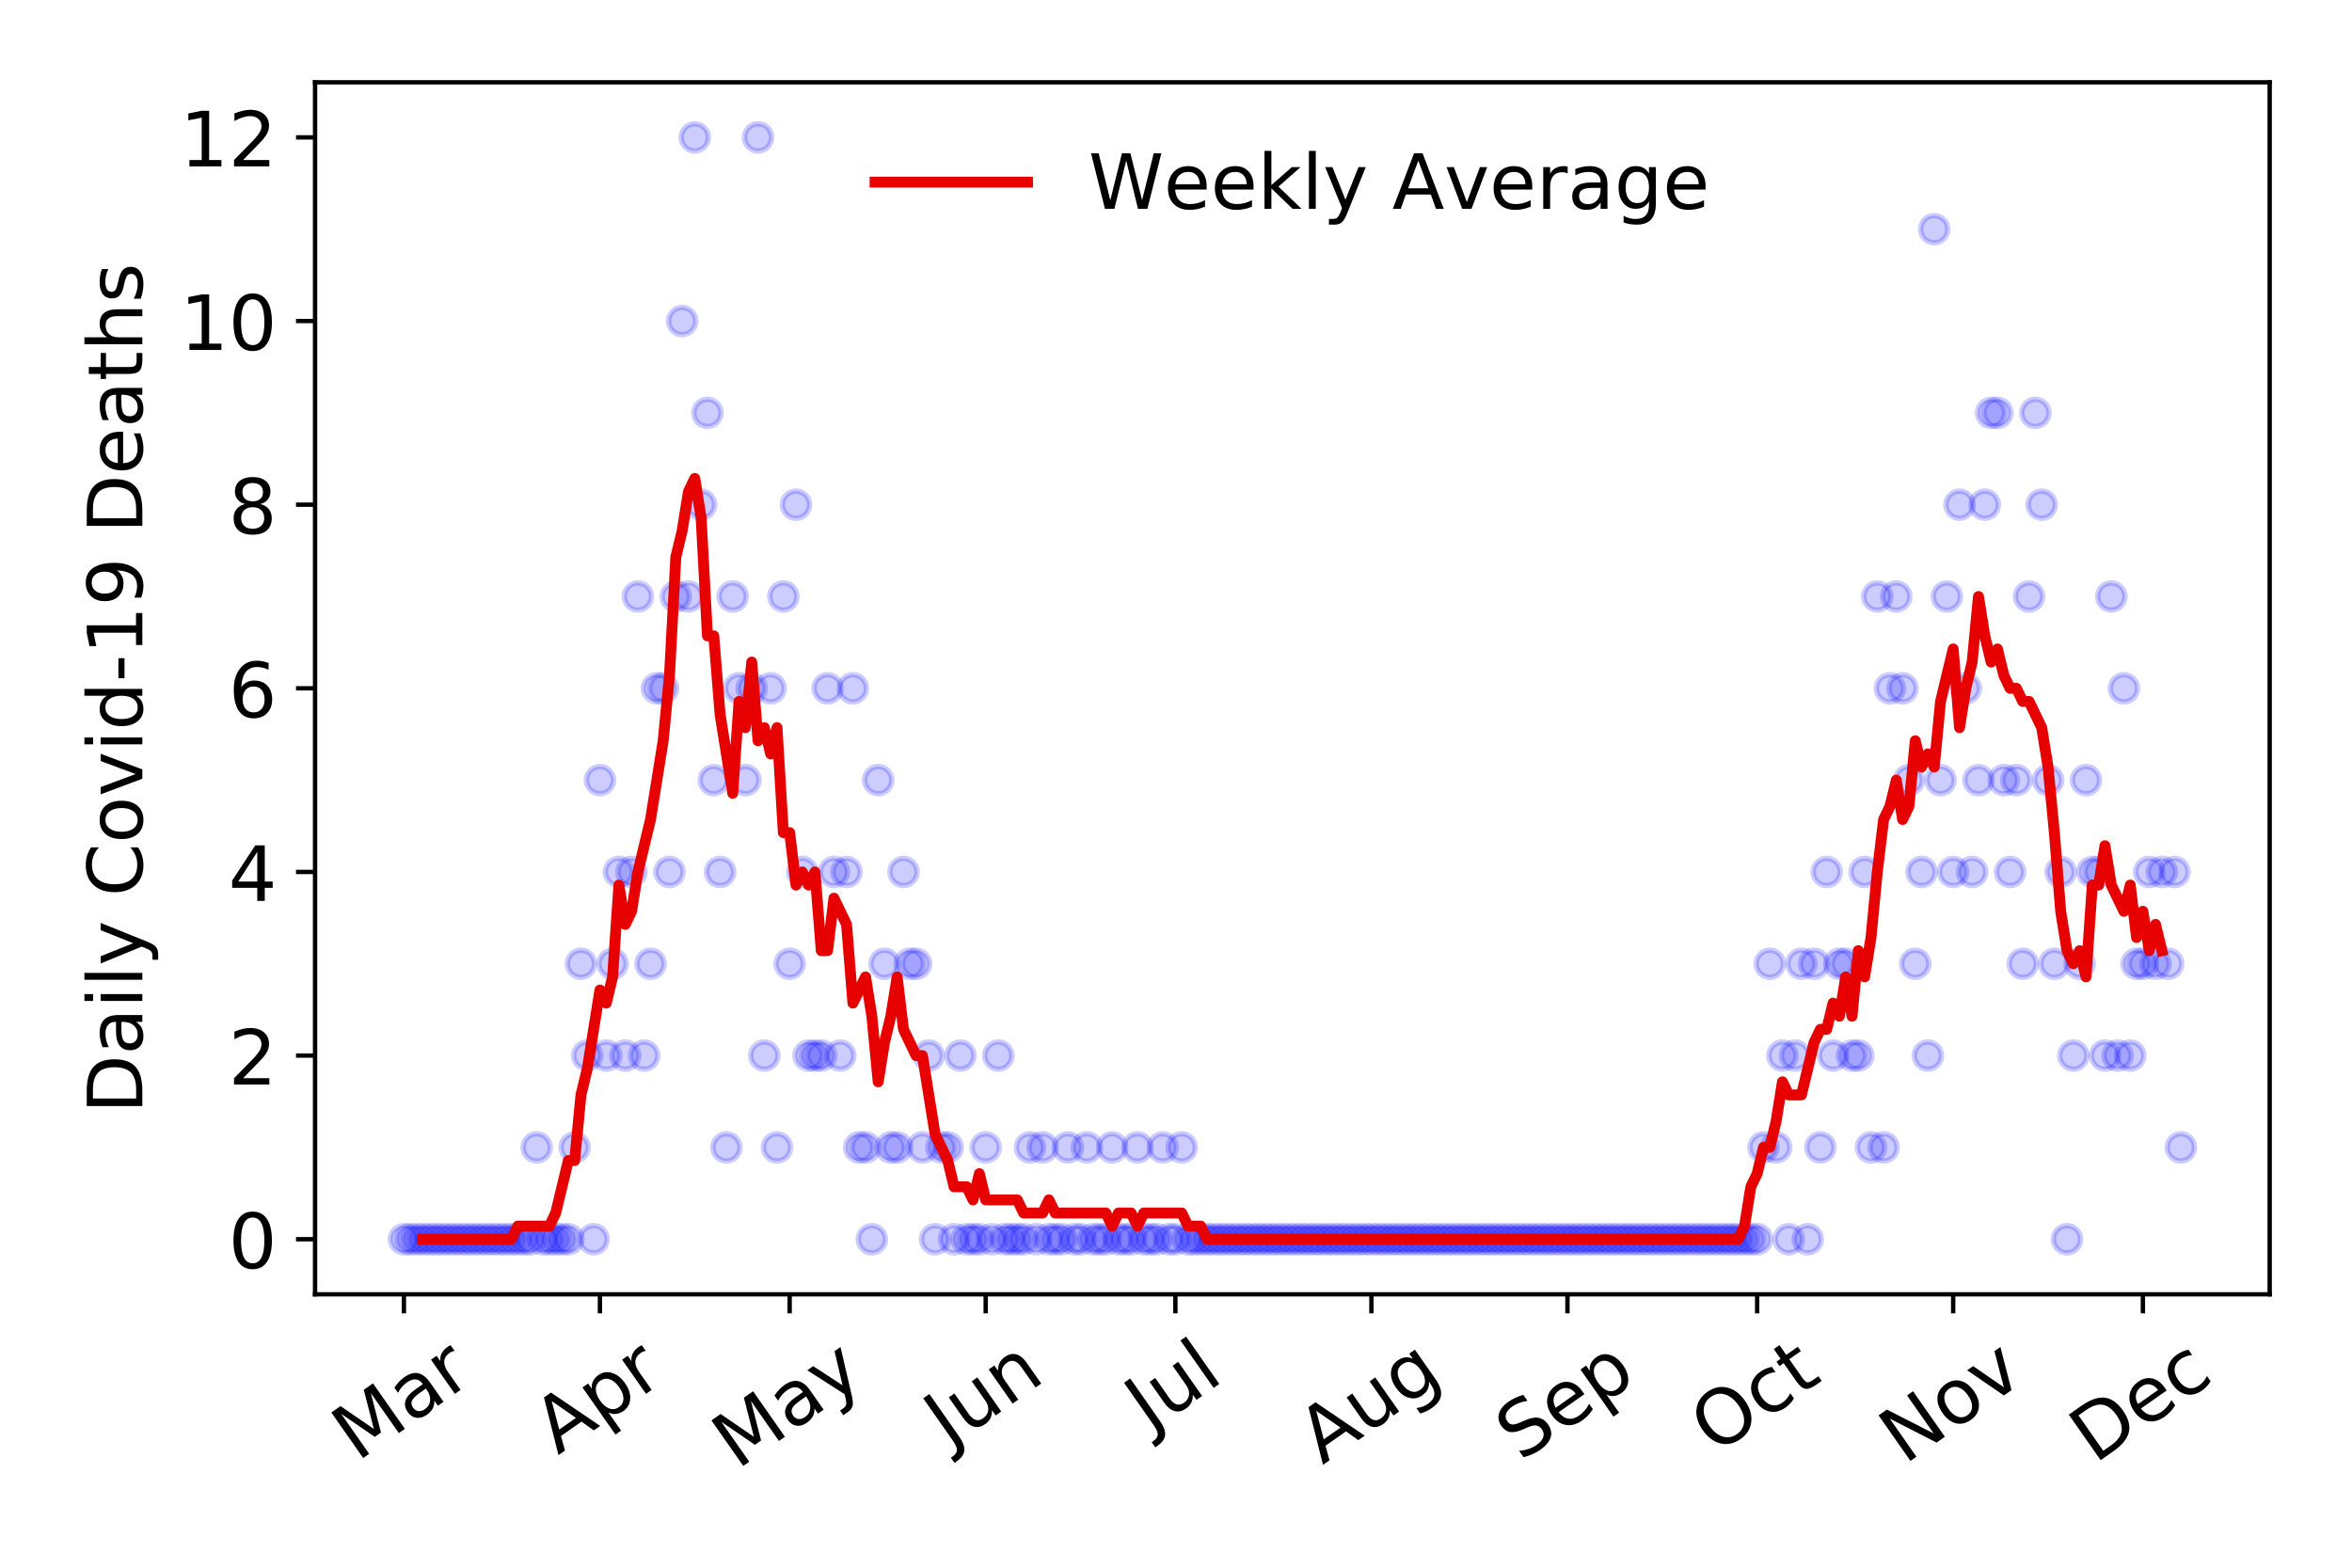 <?xml version="1.0" encoding="utf-8" standalone="no"?>
<!DOCTYPE svg PUBLIC "-//W3C//DTD SVG 1.1//EN"
  "http://www.w3.org/Graphics/SVG/1.1/DTD/svg11.dtd">
<!-- Created with matplotlib (https://matplotlib.org/) -->
<svg height="288pt" version="1.1" viewBox="0 0 432 288" width="432pt" xmlns="http://www.w3.org/2000/svg" xmlns:xlink="http://www.w3.org/1999/xlink">
 <defs>
  <style type="text/css">
*{stroke-linecap:butt;stroke-linejoin:round;}
  </style>
 </defs>
 <g id="figure_1">
  <g id="patch_1">
   <path d="M 0 288 
L 432 288 
L 432 0 
L 0 0 
z
" style="fill:#ffffff;"/>
  </g>
  <g id="axes_1">
   <g id="patch_2">
    <path d="M 57.87 237.778 
L 416.88 237.778 
L 416.88 15.12 
L 57.87 15.12 
z
" style="fill:#ffffff;"/>
   </g>
   <g id="matplotlib.axis_1">
    <g id="xtick_1">
     <g id="line2d_1">
      <defs>
       <path d="M 0 0 
L 0 3.5 
" id="m8e90ff4e22" style="stroke:#000000;stroke-width:0.8;"/>
      </defs>
      <g>
       <use style="stroke:#000000;stroke-width:0.8;" x="74.189" xlink:href="#m8e90ff4e22" y="237.778"/>
      </g>
     </g>
     <g id="text_1">
      <!-- Mar -->
      <defs>
       <path d="M 9.812 72.906 
L 24.516 72.906 
L 43.109 23.297 
L 61.812 72.906 
L 76.516 72.906 
L 76.516 0 
L 66.891 0 
L 66.891 64.016 
L 48.094 14.016 
L 38.188 14.016 
L 19.391 64.016 
L 19.391 0 
L 9.812 0 
z
" id="DejaVuSans-77"/>
       <path d="M 34.281 27.484 
Q 23.391 27.484 19.188 25 
Q 14.984 22.516 14.984 16.5 
Q 14.984 11.719 18.141 8.906 
Q 21.297 6.109 26.703 6.109 
Q 34.188 6.109 38.703 11.406 
Q 43.219 16.703 43.219 25.484 
L 43.219 27.484 
z
M 52.203 31.203 
L 52.203 0 
L 43.219 0 
L 43.219 8.297 
Q 40.141 3.328 35.547 0.953 
Q 30.953 -1.422 24.312 -1.422 
Q 15.922 -1.422 10.953 3.297 
Q 6 8.016 6 15.922 
Q 6 25.141 12.172 29.828 
Q 18.359 34.516 30.609 34.516 
L 43.219 34.516 
L 43.219 35.406 
Q 43.219 41.609 39.141 45 
Q 35.062 48.391 27.688 48.391 
Q 23 48.391 18.547 47.266 
Q 14.109 46.141 10.016 43.891 
L 10.016 52.203 
Q 14.938 54.109 19.578 55.047 
Q 24.219 56 28.609 56 
Q 40.484 56 46.344 49.844 
Q 52.203 43.703 52.203 31.203 
z
" id="DejaVuSans-97"/>
       <path d="M 41.109 46.297 
Q 39.594 47.172 37.812 47.578 
Q 36.031 48 33.891 48 
Q 26.266 48 22.188 43.047 
Q 18.109 38.094 18.109 28.812 
L 18.109 0 
L 9.078 0 
L 9.078 54.688 
L 18.109 54.688 
L 18.109 46.188 
Q 20.953 51.172 25.484 53.578 
Q 30.031 56 36.531 56 
Q 37.453 56 38.578 55.875 
Q 39.703 55.766 41.062 55.516 
z
" id="DejaVuSans-114"/>
      </defs>
      <g transform="translate(65.586 268.643)rotate(-35)scale(0.14 -0.14)">
       <use xlink:href="#DejaVuSans-77"/>
       <use x="86.279" xlink:href="#DejaVuSans-97"/>
       <use x="147.559" xlink:href="#DejaVuSans-114"/>
      </g>
     </g>
    </g>
    <g id="xtick_2">
     <g id="line2d_2">
      <g>
       <use style="stroke:#000000;stroke-width:0.8;" x="110.194" xlink:href="#m8e90ff4e22" y="237.778"/>
      </g>
     </g>
     <g id="text_2">
      <!-- Apr -->
      <defs>
       <path d="M 34.188 63.188 
L 20.797 26.906 
L 47.609 26.906 
z
M 28.609 72.906 
L 39.797 72.906 
L 67.578 0 
L 57.328 0 
L 50.688 18.703 
L 17.828 18.703 
L 11.188 0 
L 0.781 0 
z
" id="DejaVuSans-65"/>
       <path d="M 18.109 8.203 
L 18.109 -20.797 
L 9.078 -20.797 
L 9.078 54.688 
L 18.109 54.688 
L 18.109 46.391 
Q 20.953 51.266 25.266 53.625 
Q 29.594 56 35.594 56 
Q 45.562 56 51.781 48.094 
Q 58.016 40.188 58.016 27.297 
Q 58.016 14.406 51.781 6.484 
Q 45.562 -1.422 35.594 -1.422 
Q 29.594 -1.422 25.266 0.953 
Q 20.953 3.328 18.109 8.203 
z
M 48.688 27.297 
Q 48.688 37.203 44.609 42.844 
Q 40.531 48.484 33.406 48.484 
Q 26.266 48.484 22.188 42.844 
Q 18.109 37.203 18.109 27.297 
Q 18.109 17.391 22.188 11.75 
Q 26.266 6.109 33.406 6.109 
Q 40.531 6.109 44.609 11.75 
Q 48.688 17.391 48.688 27.297 
z
" id="DejaVuSans-112"/>
      </defs>
      <g transform="translate(102.49 267.384)rotate(-35)scale(0.14 -0.14)">
       <use xlink:href="#DejaVuSans-65"/>
       <use x="68.408" xlink:href="#DejaVuSans-112"/>
       <use x="131.885" xlink:href="#DejaVuSans-114"/>
      </g>
     </g>
    </g>
    <g id="xtick_3">
     <g id="line2d_3">
      <g>
       <use style="stroke:#000000;stroke-width:0.8;" x="145.038" xlink:href="#m8e90ff4e22" y="237.778"/>
      </g>
     </g>
     <g id="text_3">
      <!-- May -->
      <defs>
       <path d="M 32.172 -5.078 
Q 28.375 -14.844 24.75 -17.812 
Q 21.141 -20.797 15.094 -20.797 
L 7.906 -20.797 
L 7.906 -13.281 
L 13.188 -13.281 
Q 16.891 -13.281 18.938 -11.516 
Q 21 -9.766 23.484 -3.219 
L 25.094 0.875 
L 2.984 54.688 
L 12.5 54.688 
L 29.594 11.922 
L 46.688 54.688 
L 56.203 54.688 
z
" id="DejaVuSans-121"/>
      </defs>
      <g transform="translate(135.399 270.094)rotate(-35)scale(0.14 -0.14)">
       <use xlink:href="#DejaVuSans-77"/>
       <use x="86.279" xlink:href="#DejaVuSans-97"/>
       <use x="147.559" xlink:href="#DejaVuSans-121"/>
      </g>
     </g>
    </g>
    <g id="xtick_4">
     <g id="line2d_4">
      <g>
       <use style="stroke:#000000;stroke-width:0.8;" x="181.044" xlink:href="#m8e90ff4e22" y="237.778"/>
      </g>
     </g>
     <g id="text_4">
      <!-- Jun -->
      <defs>
       <path d="M 9.812 72.906 
L 19.672 72.906 
L 19.672 5.078 
Q 19.672 -8.109 14.672 -14.062 
Q 9.672 -20.016 -1.422 -20.016 
L -5.172 -20.016 
L -5.172 -11.719 
L -2.094 -11.719 
Q 4.438 -11.719 7.125 -8.047 
Q 9.812 -4.391 9.812 5.078 
z
" id="DejaVuSans-74"/>
       <path d="M 8.5 21.578 
L 8.5 54.688 
L 17.484 54.688 
L 17.484 21.922 
Q 17.484 14.156 20.5 10.266 
Q 23.531 6.391 29.594 6.391 
Q 36.859 6.391 41.078 11.031 
Q 45.312 15.672 45.312 23.688 
L 45.312 54.688 
L 54.297 54.688 
L 54.297 0 
L 45.312 0 
L 45.312 8.406 
Q 42.047 3.422 37.719 1 
Q 33.406 -1.422 27.688 -1.422 
Q 18.266 -1.422 13.375 4.438 
Q 8.5 10.297 8.5 21.578 
z
M 31.109 56 
z
" id="DejaVuSans-117"/>
       <path d="M 54.891 33.016 
L 54.891 0 
L 45.906 0 
L 45.906 32.719 
Q 45.906 40.484 42.875 44.328 
Q 39.844 48.188 33.797 48.188 
Q 26.516 48.188 22.312 43.547 
Q 18.109 38.922 18.109 30.906 
L 18.109 0 
L 9.078 0 
L 9.078 54.688 
L 18.109 54.688 
L 18.109 46.188 
Q 21.344 51.125 25.703 53.562 
Q 30.078 56 35.797 56 
Q 45.219 56 50.047 50.172 
Q 54.891 44.344 54.891 33.016 
z
" id="DejaVuSans-110"/>
      </defs>
      <g transform="translate(174.3 266.039)rotate(-35)scale(0.14 -0.14)">
       <use xlink:href="#DejaVuSans-74"/>
       <use x="29.492" xlink:href="#DejaVuSans-117"/>
       <use x="92.871" xlink:href="#DejaVuSans-110"/>
      </g>
     </g>
    </g>
    <g id="xtick_5">
     <g id="line2d_5">
      <g>
       <use style="stroke:#000000;stroke-width:0.8;" x="215.888" xlink:href="#m8e90ff4e22" y="237.778"/>
      </g>
     </g>
     <g id="text_5">
      <!-- Jul -->
      <defs>
       <path d="M 9.422 75.984 
L 18.406 75.984 
L 18.406 0 
L 9.422 0 
z
" id="DejaVuSans-108"/>
      </defs>
      <g transform="translate(211.185 263.181)rotate(-35)scale(0.14 -0.14)">
       <use xlink:href="#DejaVuSans-74"/>
       <use x="29.492" xlink:href="#DejaVuSans-117"/>
       <use x="92.871" xlink:href="#DejaVuSans-108"/>
      </g>
     </g>
    </g>
    <g id="xtick_6">
     <g id="line2d_6">
      <g>
       <use style="stroke:#000000;stroke-width:0.8;" x="251.893" xlink:href="#m8e90ff4e22" y="237.778"/>
      </g>
     </g>
     <g id="text_6">
      <!-- Aug -->
      <defs>
       <path d="M 45.406 27.984 
Q 45.406 37.75 41.375 43.109 
Q 37.359 48.484 30.078 48.484 
Q 22.859 48.484 18.828 43.109 
Q 14.797 37.75 14.797 27.984 
Q 14.797 18.266 18.828 12.891 
Q 22.859 7.516 30.078 7.516 
Q 37.359 7.516 41.375 12.891 
Q 45.406 18.266 45.406 27.984 
z
M 54.391 6.781 
Q 54.391 -7.172 48.188 -13.984 
Q 42 -20.797 29.203 -20.797 
Q 24.469 -20.797 20.266 -20.094 
Q 16.062 -19.391 12.109 -17.922 
L 12.109 -9.188 
Q 16.062 -11.328 19.922 -12.344 
Q 23.781 -13.375 27.781 -13.375 
Q 36.625 -13.375 41.016 -8.766 
Q 45.406 -4.156 45.406 5.172 
L 45.406 9.625 
Q 42.625 4.781 38.281 2.391 
Q 33.938 0 27.875 0 
Q 17.828 0 11.672 7.656 
Q 5.516 15.328 5.516 27.984 
Q 5.516 40.672 11.672 48.328 
Q 17.828 56 27.875 56 
Q 33.938 56 38.281 53.609 
Q 42.625 51.219 45.406 46.391 
L 45.406 54.688 
L 54.391 54.688 
z
" id="DejaVuSans-103"/>
      </defs>
      <g transform="translate(242.913 269.172)rotate(-35)scale(0.14 -0.14)">
       <use xlink:href="#DejaVuSans-65"/>
       <use x="68.408" xlink:href="#DejaVuSans-117"/>
       <use x="131.787" xlink:href="#DejaVuSans-103"/>
      </g>
     </g>
    </g>
    <g id="xtick_7">
     <g id="line2d_7">
      <g>
       <use style="stroke:#000000;stroke-width:0.8;" x="287.899" xlink:href="#m8e90ff4e22" y="237.778"/>
      </g>
     </g>
     <g id="text_7">
      <!-- Sep -->
      <defs>
       <path d="M 53.516 70.516 
L 53.516 60.891 
Q 47.906 63.578 42.922 64.891 
Q 37.938 66.219 33.297 66.219 
Q 25.25 66.219 20.875 63.094 
Q 16.5 59.969 16.5 54.203 
Q 16.5 49.359 19.406 46.891 
Q 22.312 44.438 30.422 42.922 
L 36.375 41.703 
Q 47.406 39.594 52.656 34.297 
Q 57.906 29 57.906 20.125 
Q 57.906 9.516 50.797 4.047 
Q 43.703 -1.422 29.984 -1.422 
Q 24.812 -1.422 18.969 -0.25 
Q 13.141 0.922 6.891 3.219 
L 6.891 13.375 
Q 12.891 10.016 18.656 8.297 
Q 24.422 6.594 29.984 6.594 
Q 38.422 6.594 43.016 9.906 
Q 47.609 13.234 47.609 19.391 
Q 47.609 24.75 44.312 27.781 
Q 41.016 30.812 33.5 32.328 
L 27.484 33.5 
Q 16.453 35.688 11.516 40.375 
Q 6.594 45.062 6.594 53.422 
Q 6.594 63.094 13.406 68.656 
Q 20.219 74.219 32.172 74.219 
Q 37.312 74.219 42.625 73.281 
Q 47.953 72.359 53.516 70.516 
z
" id="DejaVuSans-83"/>
       <path d="M 56.203 29.594 
L 56.203 25.203 
L 14.891 25.203 
Q 15.484 15.922 20.484 11.062 
Q 25.484 6.203 34.422 6.203 
Q 39.594 6.203 44.453 7.469 
Q 49.312 8.734 54.109 11.281 
L 54.109 2.781 
Q 49.266 0.734 44.188 -0.344 
Q 39.109 -1.422 33.891 -1.422 
Q 20.797 -1.422 13.156 6.188 
Q 5.516 13.812 5.516 26.812 
Q 5.516 40.234 12.766 48.109 
Q 20.016 56 32.328 56 
Q 43.359 56 49.781 48.891 
Q 56.203 41.797 56.203 29.594 
z
M 47.219 32.234 
Q 47.125 39.594 43.094 43.984 
Q 39.062 48.391 32.422 48.391 
Q 24.906 48.391 20.391 44.141 
Q 15.875 39.891 15.188 32.172 
z
" id="DejaVuSans-101"/>
      </defs>
      <g transform="translate(279.306 268.629)rotate(-35)scale(0.14 -0.14)">
       <use xlink:href="#DejaVuSans-83"/>
       <use x="63.477" xlink:href="#DejaVuSans-101"/>
       <use x="125" xlink:href="#DejaVuSans-112"/>
      </g>
     </g>
    </g>
    <g id="xtick_8">
     <g id="line2d_8">
      <g>
       <use style="stroke:#000000;stroke-width:0.8;" x="322.743" xlink:href="#m8e90ff4e22" y="237.778"/>
      </g>
     </g>
     <g id="text_8">
      <!-- Oct -->
      <defs>
       <path d="M 39.406 66.219 
Q 28.656 66.219 22.328 58.203 
Q 16.016 50.203 16.016 36.375 
Q 16.016 22.609 22.328 14.594 
Q 28.656 6.594 39.406 6.594 
Q 50.141 6.594 56.422 14.594 
Q 62.703 22.609 62.703 36.375 
Q 62.703 50.203 56.422 58.203 
Q 50.141 66.219 39.406 66.219 
z
M 39.406 74.219 
Q 54.734 74.219 63.906 63.938 
Q 73.094 53.656 73.094 36.375 
Q 73.094 19.141 63.906 8.859 
Q 54.734 -1.422 39.406 -1.422 
Q 24.031 -1.422 14.812 8.828 
Q 5.609 19.094 5.609 36.375 
Q 5.609 53.656 14.812 63.938 
Q 24.031 74.219 39.406 74.219 
z
" id="DejaVuSans-79"/>
       <path d="M 48.781 52.594 
L 48.781 44.188 
Q 44.969 46.297 41.141 47.344 
Q 37.312 48.391 33.406 48.391 
Q 24.656 48.391 19.812 42.844 
Q 14.984 37.312 14.984 27.297 
Q 14.984 17.281 19.812 11.734 
Q 24.656 6.203 33.406 6.203 
Q 37.312 6.203 41.141 7.25 
Q 44.969 8.297 48.781 10.406 
L 48.781 2.094 
Q 45.016 0.344 40.984 -0.531 
Q 36.969 -1.422 32.422 -1.422 
Q 20.062 -1.422 12.781 6.344 
Q 5.516 14.109 5.516 27.297 
Q 5.516 40.672 12.859 48.328 
Q 20.219 56 33.016 56 
Q 37.156 56 41.109 55.141 
Q 45.062 54.297 48.781 52.594 
z
" id="DejaVuSans-99"/>
       <path d="M 18.312 70.219 
L 18.312 54.688 
L 36.812 54.688 
L 36.812 47.703 
L 18.312 47.703 
L 18.312 18.016 
Q 18.312 11.328 20.141 9.422 
Q 21.969 7.516 27.594 7.516 
L 36.812 7.516 
L 36.812 0 
L 27.594 0 
Q 17.188 0 13.234 3.875 
Q 9.281 7.766 9.281 18.016 
L 9.281 47.703 
L 2.688 47.703 
L 2.688 54.688 
L 9.281 54.688 
L 9.281 70.219 
z
" id="DejaVuSans-116"/>
      </defs>
      <g transform="translate(315.044 267.377)rotate(-35)scale(0.14 -0.14)">
       <use xlink:href="#DejaVuSans-79"/>
       <use x="78.711" xlink:href="#DejaVuSans-99"/>
       <use x="133.691" xlink:href="#DejaVuSans-116"/>
      </g>
     </g>
    </g>
    <g id="xtick_9">
     <g id="line2d_9">
      <g>
       <use style="stroke:#000000;stroke-width:0.8;" x="358.748" xlink:href="#m8e90ff4e22" y="237.778"/>
      </g>
     </g>
     <g id="text_9">
      <!-- Nov -->
      <defs>
       <path d="M 9.812 72.906 
L 23.094 72.906 
L 55.422 11.922 
L 55.422 72.906 
L 64.984 72.906 
L 64.984 0 
L 51.703 0 
L 19.391 60.984 
L 19.391 0 
L 9.812 0 
z
" id="DejaVuSans-78"/>
       <path d="M 30.609 48.391 
Q 23.391 48.391 19.188 42.75 
Q 14.984 37.109 14.984 27.297 
Q 14.984 17.484 19.156 11.844 
Q 23.344 6.203 30.609 6.203 
Q 37.797 6.203 41.984 11.859 
Q 46.188 17.531 46.188 27.297 
Q 46.188 37.016 41.984 42.703 
Q 37.797 48.391 30.609 48.391 
z
M 30.609 56 
Q 42.328 56 49.016 48.375 
Q 55.719 40.766 55.719 27.297 
Q 55.719 13.875 49.016 6.219 
Q 42.328 -1.422 30.609 -1.422 
Q 18.844 -1.422 12.172 6.219 
Q 5.516 13.875 5.516 27.297 
Q 5.516 40.766 12.172 48.375 
Q 18.844 56 30.609 56 
z
" id="DejaVuSans-111"/>
       <path d="M 2.984 54.688 
L 12.5 54.688 
L 29.594 8.797 
L 46.688 54.688 
L 56.203 54.688 
L 35.688 0 
L 23.484 0 
z
" id="DejaVuSans-118"/>
      </defs>
      <g transform="translate(349.772 269.166)rotate(-35)scale(0.14 -0.14)">
       <use xlink:href="#DejaVuSans-78"/>
       <use x="74.805" xlink:href="#DejaVuSans-111"/>
       <use x="135.986" xlink:href="#DejaVuSans-118"/>
      </g>
     </g>
    </g>
    <g id="xtick_10">
     <g id="line2d_10">
      <g>
       <use style="stroke:#000000;stroke-width:0.8;" x="393.593" xlink:href="#m8e90ff4e22" y="237.778"/>
      </g>
     </g>
     <g id="text_10">
      <!-- Dec -->
      <defs>
       <path d="M 19.672 64.797 
L 19.672 8.109 
L 31.594 8.109 
Q 46.688 8.109 53.688 14.938 
Q 60.688 21.781 60.688 36.531 
Q 60.688 51.172 53.688 57.984 
Q 46.688 64.797 31.594 64.797 
z
M 9.812 72.906 
L 30.078 72.906 
Q 51.266 72.906 61.172 64.094 
Q 71.094 55.281 71.094 36.531 
Q 71.094 17.672 61.125 8.828 
Q 51.172 0 30.078 0 
L 9.812 0 
z
" id="DejaVuSans-68"/>
      </defs>
      <g transform="translate(384.712 269.032)rotate(-35)scale(0.14 -0.14)">
       <use xlink:href="#DejaVuSans-68"/>
       <use x="77.002" xlink:href="#DejaVuSans-101"/>
       <use x="138.525" xlink:href="#DejaVuSans-99"/>
      </g>
     </g>
    </g>
   </g>
   <g id="matplotlib.axis_2">
    <g id="ytick_1">
     <g id="line2d_11">
      <defs>
       <path d="M 0 0 
L -3.5 0 
" id="mcac3734ad5" style="stroke:#000000;stroke-width:0.8;"/>
      </defs>
      <g>
       <use style="stroke:#000000;stroke-width:0.8;" x="57.87" xlink:href="#mcac3734ad5" y="227.657"/>
      </g>
     </g>
     <g id="text_11">
      <!-- 0 -->
      <defs>
       <path d="M 31.781 66.406 
Q 24.172 66.406 20.328 58.906 
Q 16.5 51.422 16.5 36.375 
Q 16.5 21.391 20.328 13.891 
Q 24.172 6.391 31.781 6.391 
Q 39.453 6.391 43.281 13.891 
Q 47.125 21.391 47.125 36.375 
Q 47.125 51.422 43.281 58.906 
Q 39.453 66.406 31.781 66.406 
z
M 31.781 74.219 
Q 44.047 74.219 50.516 64.516 
Q 56.984 54.828 56.984 36.375 
Q 56.984 17.969 50.516 8.266 
Q 44.047 -1.422 31.781 -1.422 
Q 19.531 -1.422 13.062 8.266 
Q 6.594 17.969 6.594 36.375 
Q 6.594 54.828 13.062 64.516 
Q 19.531 74.219 31.781 74.219 
z
" id="DejaVuSans-48"/>
      </defs>
      <g transform="translate(41.962 232.976)scale(0.14 -0.14)">
       <use xlink:href="#DejaVuSans-48"/>
      </g>
     </g>
    </g>
    <g id="ytick_2">
     <g id="line2d_12">
      <g>
       <use style="stroke:#000000;stroke-width:0.8;" x="57.87" xlink:href="#mcac3734ad5" y="193.921"/>
      </g>
     </g>
     <g id="text_12">
      <!-- 2 -->
      <defs>
       <path d="M 19.188 8.297 
L 53.609 8.297 
L 53.609 0 
L 7.328 0 
L 7.328 8.297 
Q 12.938 14.109 22.625 23.891 
Q 32.328 33.688 34.812 36.531 
Q 39.547 41.844 41.422 45.531 
Q 43.312 49.219 43.312 52.781 
Q 43.312 58.594 39.234 62.25 
Q 35.156 65.922 28.609 65.922 
Q 23.969 65.922 18.812 64.312 
Q 13.672 62.703 7.812 59.422 
L 7.812 69.391 
Q 13.766 71.781 18.938 73 
Q 24.125 74.219 28.422 74.219 
Q 39.75 74.219 46.484 68.547 
Q 53.219 62.891 53.219 53.422 
Q 53.219 48.922 51.531 44.891 
Q 49.859 40.875 45.406 35.406 
Q 44.188 33.984 37.641 27.219 
Q 31.109 20.453 19.188 8.297 
z
" id="DejaVuSans-50"/>
      </defs>
      <g transform="translate(41.962 199.24)scale(0.14 -0.14)">
       <use xlink:href="#DejaVuSans-50"/>
      </g>
     </g>
    </g>
    <g id="ytick_3">
     <g id="line2d_13">
      <g>
       <use style="stroke:#000000;stroke-width:0.8;" x="57.87" xlink:href="#mcac3734ad5" y="160.185"/>
      </g>
     </g>
     <g id="text_13">
      <!-- 4 -->
      <defs>
       <path d="M 37.797 64.312 
L 12.891 25.391 
L 37.797 25.391 
z
M 35.203 72.906 
L 47.609 72.906 
L 47.609 25.391 
L 58.016 25.391 
L 58.016 17.188 
L 47.609 17.188 
L 47.609 0 
L 37.797 0 
L 37.797 17.188 
L 4.891 17.188 
L 4.891 26.703 
z
" id="DejaVuSans-52"/>
      </defs>
      <g transform="translate(41.962 165.504)scale(0.14 -0.14)">
       <use xlink:href="#DejaVuSans-52"/>
      </g>
     </g>
    </g>
    <g id="ytick_4">
     <g id="line2d_14">
      <g>
       <use style="stroke:#000000;stroke-width:0.8;" x="57.87" xlink:href="#mcac3734ad5" y="126.449"/>
      </g>
     </g>
     <g id="text_14">
      <!-- 6 -->
      <defs>
       <path d="M 33.016 40.375 
Q 26.375 40.375 22.484 35.828 
Q 18.609 31.297 18.609 23.391 
Q 18.609 15.531 22.484 10.953 
Q 26.375 6.391 33.016 6.391 
Q 39.656 6.391 43.531 10.953 
Q 47.406 15.531 47.406 23.391 
Q 47.406 31.297 43.531 35.828 
Q 39.656 40.375 33.016 40.375 
z
M 52.594 71.297 
L 52.594 62.312 
Q 48.875 64.062 45.094 64.984 
Q 41.312 65.922 37.594 65.922 
Q 27.828 65.922 22.672 59.328 
Q 17.531 52.734 16.797 39.406 
Q 19.672 43.656 24.016 45.922 
Q 28.375 48.188 33.594 48.188 
Q 44.578 48.188 50.953 41.516 
Q 57.328 34.859 57.328 23.391 
Q 57.328 12.156 50.688 5.359 
Q 44.047 -1.422 33.016 -1.422 
Q 20.359 -1.422 13.672 8.266 
Q 6.984 17.969 6.984 36.375 
Q 6.984 53.656 15.188 63.938 
Q 23.391 74.219 37.203 74.219 
Q 40.922 74.219 44.703 73.484 
Q 48.484 72.75 52.594 71.297 
z
" id="DejaVuSans-54"/>
      </defs>
      <g transform="translate(41.962 131.768)scale(0.14 -0.14)">
       <use xlink:href="#DejaVuSans-54"/>
      </g>
     </g>
    </g>
    <g id="ytick_5">
     <g id="line2d_15">
      <g>
       <use style="stroke:#000000;stroke-width:0.8;" x="57.87" xlink:href="#mcac3734ad5" y="92.713"/>
      </g>
     </g>
     <g id="text_15">
      <!-- 8 -->
      <defs>
       <path d="M 31.781 34.625 
Q 24.75 34.625 20.719 30.859 
Q 16.703 27.094 16.703 20.516 
Q 16.703 13.922 20.719 10.156 
Q 24.75 6.391 31.781 6.391 
Q 38.812 6.391 42.859 10.172 
Q 46.922 13.969 46.922 20.516 
Q 46.922 27.094 42.891 30.859 
Q 38.875 34.625 31.781 34.625 
z
M 21.922 38.812 
Q 15.578 40.375 12.031 44.719 
Q 8.5 49.078 8.5 55.328 
Q 8.5 64.062 14.719 69.141 
Q 20.953 74.219 31.781 74.219 
Q 42.672 74.219 48.875 69.141 
Q 55.078 64.062 55.078 55.328 
Q 55.078 49.078 51.531 44.719 
Q 48 40.375 41.703 38.812 
Q 48.828 37.156 52.797 32.312 
Q 56.781 27.484 56.781 20.516 
Q 56.781 9.906 50.312 4.234 
Q 43.844 -1.422 31.781 -1.422 
Q 19.734 -1.422 13.25 4.234 
Q 6.781 9.906 6.781 20.516 
Q 6.781 27.484 10.781 32.312 
Q 14.797 37.156 21.922 38.812 
z
M 18.312 54.391 
Q 18.312 48.734 21.844 45.562 
Q 25.391 42.391 31.781 42.391 
Q 38.141 42.391 41.719 45.562 
Q 45.312 48.734 45.312 54.391 
Q 45.312 60.062 41.719 63.234 
Q 38.141 66.406 31.781 66.406 
Q 25.391 66.406 21.844 63.234 
Q 18.312 60.062 18.312 54.391 
z
" id="DejaVuSans-56"/>
      </defs>
      <g transform="translate(41.962 98.032)scale(0.14 -0.14)">
       <use xlink:href="#DejaVuSans-56"/>
      </g>
     </g>
    </g>
    <g id="ytick_6">
     <g id="line2d_16">
      <g>
       <use style="stroke:#000000;stroke-width:0.8;" x="57.87" xlink:href="#mcac3734ad5" y="58.977"/>
      </g>
     </g>
     <g id="text_16">
      <!-- 10 -->
      <defs>
       <path d="M 12.406 8.297 
L 28.516 8.297 
L 28.516 63.922 
L 10.984 60.406 
L 10.984 69.391 
L 28.422 72.906 
L 38.281 72.906 
L 38.281 8.297 
L 54.391 8.297 
L 54.391 0 
L 12.406 0 
z
" id="DejaVuSans-49"/>
      </defs>
      <g transform="translate(33.055 64.296)scale(0.14 -0.14)">
       <use xlink:href="#DejaVuSans-49"/>
       <use x="63.623" xlink:href="#DejaVuSans-48"/>
      </g>
     </g>
    </g>
    <g id="ytick_7">
     <g id="line2d_17">
      <g>
       <use style="stroke:#000000;stroke-width:0.8;" x="57.87" xlink:href="#mcac3734ad5" y="25.241"/>
      </g>
     </g>
     <g id="text_17">
      <!-- 12 -->
      <g transform="translate(33.055 30.56)scale(0.14 -0.14)">
       <use xlink:href="#DejaVuSans-49"/>
       <use x="63.623" xlink:href="#DejaVuSans-50"/>
      </g>
     </g>
    </g>
    <g id="text_18">
     <!-- Daily Covid-19 Deaths -->
     <defs>
      <path d="M 9.422 54.688 
L 18.406 54.688 
L 18.406 0 
L 9.422 0 
z
M 9.422 75.984 
L 18.406 75.984 
L 18.406 64.594 
L 9.422 64.594 
z
" id="DejaVuSans-105"/>
      <path id="DejaVuSans-32"/>
      <path d="M 64.406 67.281 
L 64.406 56.891 
Q 59.422 61.531 53.781 63.812 
Q 48.141 66.109 41.797 66.109 
Q 29.297 66.109 22.656 58.469 
Q 16.016 50.828 16.016 36.375 
Q 16.016 21.969 22.656 14.328 
Q 29.297 6.688 41.797 6.688 
Q 48.141 6.688 53.781 8.984 
Q 59.422 11.281 64.406 15.922 
L 64.406 5.609 
Q 59.234 2.094 53.438 0.328 
Q 47.656 -1.422 41.219 -1.422 
Q 24.656 -1.422 15.125 8.703 
Q 5.609 18.844 5.609 36.375 
Q 5.609 53.953 15.125 64.078 
Q 24.656 74.219 41.219 74.219 
Q 47.75 74.219 53.531 72.484 
Q 59.328 70.75 64.406 67.281 
z
" id="DejaVuSans-67"/>
      <path d="M 45.406 46.391 
L 45.406 75.984 
L 54.391 75.984 
L 54.391 0 
L 45.406 0 
L 45.406 8.203 
Q 42.578 3.328 38.25 0.953 
Q 33.938 -1.422 27.875 -1.422 
Q 17.969 -1.422 11.734 6.484 
Q 5.516 14.406 5.516 27.297 
Q 5.516 40.188 11.734 48.094 
Q 17.969 56 27.875 56 
Q 33.938 56 38.25 53.625 
Q 42.578 51.266 45.406 46.391 
z
M 14.797 27.297 
Q 14.797 17.391 18.875 11.75 
Q 22.953 6.109 30.078 6.109 
Q 37.203 6.109 41.297 11.75 
Q 45.406 17.391 45.406 27.297 
Q 45.406 37.203 41.297 42.844 
Q 37.203 48.484 30.078 48.484 
Q 22.953 48.484 18.875 42.844 
Q 14.797 37.203 14.797 27.297 
z
" id="DejaVuSans-100"/>
      <path d="M 4.891 31.391 
L 31.203 31.391 
L 31.203 23.391 
L 4.891 23.391 
z
" id="DejaVuSans-45"/>
      <path d="M 10.984 1.516 
L 10.984 10.5 
Q 14.703 8.734 18.5 7.812 
Q 22.312 6.891 25.984 6.891 
Q 35.75 6.891 40.891 13.453 
Q 46.047 20.016 46.781 33.406 
Q 43.953 29.203 39.594 26.953 
Q 35.25 24.703 29.984 24.703 
Q 19.047 24.703 12.672 31.312 
Q 6.297 37.938 6.297 49.422 
Q 6.297 60.641 12.938 67.422 
Q 19.578 74.219 30.609 74.219 
Q 43.266 74.219 49.922 64.516 
Q 56.594 54.828 56.594 36.375 
Q 56.594 19.141 48.406 8.859 
Q 40.234 -1.422 26.422 -1.422 
Q 22.703 -1.422 18.891 -0.688 
Q 15.094 0.047 10.984 1.516 
z
M 30.609 32.422 
Q 37.25 32.422 41.125 36.953 
Q 45.016 41.5 45.016 49.422 
Q 45.016 57.281 41.125 61.844 
Q 37.25 66.406 30.609 66.406 
Q 23.969 66.406 20.094 61.844 
Q 16.219 57.281 16.219 49.422 
Q 16.219 41.5 20.094 36.953 
Q 23.969 32.422 30.609 32.422 
z
" id="DejaVuSans-57"/>
      <path d="M 54.891 33.016 
L 54.891 0 
L 45.906 0 
L 45.906 32.719 
Q 45.906 40.484 42.875 44.328 
Q 39.844 48.188 33.797 48.188 
Q 26.516 48.188 22.312 43.547 
Q 18.109 38.922 18.109 30.906 
L 18.109 0 
L 9.078 0 
L 9.078 75.984 
L 18.109 75.984 
L 18.109 46.188 
Q 21.344 51.125 25.703 53.562 
Q 30.078 56 35.797 56 
Q 45.219 56 50.047 50.172 
Q 54.891 44.344 54.891 33.016 
z
" id="DejaVuSans-104"/>
      <path d="M 44.281 53.078 
L 44.281 44.578 
Q 40.484 46.531 36.375 47.5 
Q 32.281 48.484 27.875 48.484 
Q 21.188 48.484 17.844 46.438 
Q 14.5 44.391 14.5 40.281 
Q 14.5 37.156 16.891 35.375 
Q 19.281 33.594 26.516 31.984 
L 29.594 31.297 
Q 39.156 29.25 43.188 25.516 
Q 47.219 21.781 47.219 15.094 
Q 47.219 7.469 41.188 3.016 
Q 35.156 -1.422 24.609 -1.422 
Q 20.219 -1.422 15.453 -0.562 
Q 10.688 0.297 5.422 2 
L 5.422 11.281 
Q 10.406 8.688 15.234 7.391 
Q 20.062 6.109 24.812 6.109 
Q 31.156 6.109 34.562 8.281 
Q 37.984 10.453 37.984 14.406 
Q 37.984 18.062 35.516 20.016 
Q 33.062 21.969 24.703 23.781 
L 21.578 24.516 
Q 13.234 26.266 9.516 29.906 
Q 5.812 33.547 5.812 39.891 
Q 5.812 47.609 11.281 51.797 
Q 16.75 56 26.812 56 
Q 31.781 56 36.172 55.266 
Q 40.578 54.547 44.281 53.078 
z
" id="DejaVuSans-115"/>
     </defs>
     <g transform="translate(26.143 204.56)rotate(-90)scale(0.14 -0.14)">
      <use xlink:href="#DejaVuSans-68"/>
      <use x="77.002" xlink:href="#DejaVuSans-97"/>
      <use x="138.281" xlink:href="#DejaVuSans-105"/>
      <use x="166.064" xlink:href="#DejaVuSans-108"/>
      <use x="193.848" xlink:href="#DejaVuSans-121"/>
      <use x="253.027" xlink:href="#DejaVuSans-32"/>
      <use x="284.814" xlink:href="#DejaVuSans-67"/>
      <use x="354.639" xlink:href="#DejaVuSans-111"/>
      <use x="415.82" xlink:href="#DejaVuSans-118"/>
      <use x="475" xlink:href="#DejaVuSans-105"/>
      <use x="502.783" xlink:href="#DejaVuSans-100"/>
      <use x="566.26" xlink:href="#DejaVuSans-45"/>
      <use x="602.344" xlink:href="#DejaVuSans-49"/>
      <use x="665.967" xlink:href="#DejaVuSans-57"/>
      <use x="729.59" xlink:href="#DejaVuSans-32"/>
      <use x="761.377" xlink:href="#DejaVuSans-68"/>
      <use x="838.379" xlink:href="#DejaVuSans-101"/>
      <use x="899.902" xlink:href="#DejaVuSans-97"/>
      <use x="961.182" xlink:href="#DejaVuSans-116"/>
      <use x="1000.391" xlink:href="#DejaVuSans-104"/>
      <use x="1063.77" xlink:href="#DejaVuSans-115"/>
     </g>
    </g>
   </g>
   <g id="line2d_18">
    <defs>
     <path d="M 0 2.5 
C 0.663 2.5 1.299 2.237 1.768 1.768 
C 2.237 1.299 2.5 0.663 2.5 0 
C 2.5 -0.663 2.237 -1.299 1.768 -1.768 
C 1.299 -2.237 0.663 -2.5 0 -2.5 
C -0.663 -2.5 -1.299 -2.237 -1.768 -1.768 
C -2.237 -1.299 -2.5 -0.663 -2.5 0 
C -2.5 0.663 -2.237 1.299 -1.768 1.768 
C -1.299 2.237 -0.663 2.5 0 2.5 
z
" id="m81d8576aa3" style="stroke:#0000ff;stroke-opacity:0.2;"/>
    </defs>
    <g clip-path="url(#p8c289a4479)">
     <use style="fill:#0000ff;fill-opacity:0.2;stroke:#0000ff;stroke-opacity:0.2;" x="74.189" xlink:href="#m81d8576aa3" y="227.657"/>
     <use style="fill:#0000ff;fill-opacity:0.2;stroke:#0000ff;stroke-opacity:0.2;" x="75.35" xlink:href="#m81d8576aa3" y="227.657"/>
     <use style="fill:#0000ff;fill-opacity:0.2;stroke:#0000ff;stroke-opacity:0.2;" x="76.512" xlink:href="#m81d8576aa3" y="227.657"/>
     <use style="fill:#0000ff;fill-opacity:0.2;stroke:#0000ff;stroke-opacity:0.2;" x="77.673" xlink:href="#m81d8576aa3" y="227.657"/>
     <use style="fill:#0000ff;fill-opacity:0.2;stroke:#0000ff;stroke-opacity:0.2;" x="78.835" xlink:href="#m81d8576aa3" y="227.657"/>
     <use style="fill:#0000ff;fill-opacity:0.2;stroke:#0000ff;stroke-opacity:0.2;" x="79.996" xlink:href="#m81d8576aa3" y="227.657"/>
     <use style="fill:#0000ff;fill-opacity:0.2;stroke:#0000ff;stroke-opacity:0.2;" x="81.157" xlink:href="#m81d8576aa3" y="227.657"/>
     <use style="fill:#0000ff;fill-opacity:0.2;stroke:#0000ff;stroke-opacity:0.2;" x="82.319" xlink:href="#m81d8576aa3" y="227.657"/>
     <use style="fill:#0000ff;fill-opacity:0.2;stroke:#0000ff;stroke-opacity:0.2;" x="83.48" xlink:href="#m81d8576aa3" y="227.657"/>
     <use style="fill:#0000ff;fill-opacity:0.2;stroke:#0000ff;stroke-opacity:0.2;" x="84.642" xlink:href="#m81d8576aa3" y="227.657"/>
     <use style="fill:#0000ff;fill-opacity:0.2;stroke:#0000ff;stroke-opacity:0.2;" x="85.803" xlink:href="#m81d8576aa3" y="227.657"/>
     <use style="fill:#0000ff;fill-opacity:0.2;stroke:#0000ff;stroke-opacity:0.2;" x="86.965" xlink:href="#m81d8576aa3" y="227.657"/>
     <use style="fill:#0000ff;fill-opacity:0.2;stroke:#0000ff;stroke-opacity:0.2;" x="88.126" xlink:href="#m81d8576aa3" y="227.657"/>
     <use style="fill:#0000ff;fill-opacity:0.2;stroke:#0000ff;stroke-opacity:0.2;" x="89.288" xlink:href="#m81d8576aa3" y="227.657"/>
     <use style="fill:#0000ff;fill-opacity:0.2;stroke:#0000ff;stroke-opacity:0.2;" x="90.449" xlink:href="#m81d8576aa3" y="227.657"/>
     <use style="fill:#0000ff;fill-opacity:0.2;stroke:#0000ff;stroke-opacity:0.2;" x="91.611" xlink:href="#m81d8576aa3" y="227.657"/>
     <use style="fill:#0000ff;fill-opacity:0.2;stroke:#0000ff;stroke-opacity:0.2;" x="92.772" xlink:href="#m81d8576aa3" y="227.657"/>
     <use style="fill:#0000ff;fill-opacity:0.2;stroke:#0000ff;stroke-opacity:0.2;" x="93.934" xlink:href="#m81d8576aa3" y="227.657"/>
     <use style="fill:#0000ff;fill-opacity:0.2;stroke:#0000ff;stroke-opacity:0.2;" x="95.095" xlink:href="#m81d8576aa3" y="227.657"/>
     <use style="fill:#0000ff;fill-opacity:0.2;stroke:#0000ff;stroke-opacity:0.2;" x="96.257" xlink:href="#m81d8576aa3" y="227.657"/>
     <use style="fill:#0000ff;fill-opacity:0.2;stroke:#0000ff;stroke-opacity:0.2;" x="97.418" xlink:href="#m81d8576aa3" y="227.657"/>
     <use style="fill:#0000ff;fill-opacity:0.2;stroke:#0000ff;stroke-opacity:0.2;" x="98.579" xlink:href="#m81d8576aa3" y="210.789"/>
     <use style="fill:#0000ff;fill-opacity:0.2;stroke:#0000ff;stroke-opacity:0.2;" x="99.741" xlink:href="#m81d8576aa3" y="227.657"/>
     <use style="fill:#0000ff;fill-opacity:0.2;stroke:#0000ff;stroke-opacity:0.2;" x="100.902" xlink:href="#m81d8576aa3" y="227.657"/>
     <use style="fill:#0000ff;fill-opacity:0.2;stroke:#0000ff;stroke-opacity:0.2;" x="102.064" xlink:href="#m81d8576aa3" y="227.657"/>
     <use style="fill:#0000ff;fill-opacity:0.2;stroke:#0000ff;stroke-opacity:0.2;" x="103.225" xlink:href="#m81d8576aa3" y="227.657"/>
     <use style="fill:#0000ff;fill-opacity:0.2;stroke:#0000ff;stroke-opacity:0.2;" x="104.387" xlink:href="#m81d8576aa3" y="227.657"/>
     <use style="fill:#0000ff;fill-opacity:0.2;stroke:#0000ff;stroke-opacity:0.2;" x="105.548" xlink:href="#m81d8576aa3" y="210.789"/>
     <use style="fill:#0000ff;fill-opacity:0.2;stroke:#0000ff;stroke-opacity:0.2;" x="106.71" xlink:href="#m81d8576aa3" y="177.053"/>
     <use style="fill:#0000ff;fill-opacity:0.2;stroke:#0000ff;stroke-opacity:0.2;" x="107.871" xlink:href="#m81d8576aa3" y="193.921"/>
     <use style="fill:#0000ff;fill-opacity:0.2;stroke:#0000ff;stroke-opacity:0.2;" x="109.033" xlink:href="#m81d8576aa3" y="227.657"/>
     <use style="fill:#0000ff;fill-opacity:0.2;stroke:#0000ff;stroke-opacity:0.2;" x="110.194" xlink:href="#m81d8576aa3" y="143.317"/>
     <use style="fill:#0000ff;fill-opacity:0.2;stroke:#0000ff;stroke-opacity:0.2;" x="111.356" xlink:href="#m81d8576aa3" y="193.921"/>
     <use style="fill:#0000ff;fill-opacity:0.2;stroke:#0000ff;stroke-opacity:0.2;" x="112.517" xlink:href="#m81d8576aa3" y="177.053"/>
     <use style="fill:#0000ff;fill-opacity:0.2;stroke:#0000ff;stroke-opacity:0.2;" x="113.679" xlink:href="#m81d8576aa3" y="160.185"/>
     <use style="fill:#0000ff;fill-opacity:0.2;stroke:#0000ff;stroke-opacity:0.2;" x="114.84" xlink:href="#m81d8576aa3" y="193.921"/>
     <use style="fill:#0000ff;fill-opacity:0.2;stroke:#0000ff;stroke-opacity:0.2;" x="116.002" xlink:href="#m81d8576aa3" y="160.185"/>
     <use style="fill:#0000ff;fill-opacity:0.2;stroke:#0000ff;stroke-opacity:0.2;" x="117.163" xlink:href="#m81d8576aa3" y="109.581"/>
     <use style="fill:#0000ff;fill-opacity:0.2;stroke:#0000ff;stroke-opacity:0.2;" x="118.324" xlink:href="#m81d8576aa3" y="193.921"/>
     <use style="fill:#0000ff;fill-opacity:0.2;stroke:#0000ff;stroke-opacity:0.2;" x="119.486" xlink:href="#m81d8576aa3" y="177.053"/>
     <use style="fill:#0000ff;fill-opacity:0.2;stroke:#0000ff;stroke-opacity:0.2;" x="120.647" xlink:href="#m81d8576aa3" y="126.449"/>
     <use style="fill:#0000ff;fill-opacity:0.2;stroke:#0000ff;stroke-opacity:0.2;" x="121.809" xlink:href="#m81d8576aa3" y="126.449"/>
     <use style="fill:#0000ff;fill-opacity:0.2;stroke:#0000ff;stroke-opacity:0.2;" x="122.97" xlink:href="#m81d8576aa3" y="160.185"/>
     <use style="fill:#0000ff;fill-opacity:0.2;stroke:#0000ff;stroke-opacity:0.2;" x="124.132" xlink:href="#m81d8576aa3" y="109.581"/>
     <use style="fill:#0000ff;fill-opacity:0.2;stroke:#0000ff;stroke-opacity:0.2;" x="125.293" xlink:href="#m81d8576aa3" y="58.977"/>
     <use style="fill:#0000ff;fill-opacity:0.2;stroke:#0000ff;stroke-opacity:0.2;" x="126.455" xlink:href="#m81d8576aa3" y="109.581"/>
     <use style="fill:#0000ff;fill-opacity:0.2;stroke:#0000ff;stroke-opacity:0.2;" x="127.616" xlink:href="#m81d8576aa3" y="25.241"/>
     <use style="fill:#0000ff;fill-opacity:0.2;stroke:#0000ff;stroke-opacity:0.2;" x="128.778" xlink:href="#m81d8576aa3" y="92.713"/>
     <use style="fill:#0000ff;fill-opacity:0.2;stroke:#0000ff;stroke-opacity:0.2;" x="129.939" xlink:href="#m81d8576aa3" y="75.845"/>
     <use style="fill:#0000ff;fill-opacity:0.2;stroke:#0000ff;stroke-opacity:0.2;" x="131.101" xlink:href="#m81d8576aa3" y="143.317"/>
     <use style="fill:#0000ff;fill-opacity:0.2;stroke:#0000ff;stroke-opacity:0.2;" x="132.262" xlink:href="#m81d8576aa3" y="160.185"/>
     <use style="fill:#0000ff;fill-opacity:0.2;stroke:#0000ff;stroke-opacity:0.2;" x="133.424" xlink:href="#m81d8576aa3" y="210.789"/>
     <use style="fill:#0000ff;fill-opacity:0.2;stroke:#0000ff;stroke-opacity:0.2;" x="134.585" xlink:href="#m81d8576aa3" y="109.581"/>
     <use style="fill:#0000ff;fill-opacity:0.2;stroke:#0000ff;stroke-opacity:0.2;" x="135.746" xlink:href="#m81d8576aa3" y="126.449"/>
     <use style="fill:#0000ff;fill-opacity:0.2;stroke:#0000ff;stroke-opacity:0.2;" x="136.908" xlink:href="#m81d8576aa3" y="143.317"/>
     <use style="fill:#0000ff;fill-opacity:0.2;stroke:#0000ff;stroke-opacity:0.2;" x="138.069" xlink:href="#m81d8576aa3" y="126.449"/>
     <use style="fill:#0000ff;fill-opacity:0.2;stroke:#0000ff;stroke-opacity:0.2;" x="139.231" xlink:href="#m81d8576aa3" y="25.241"/>
     <use style="fill:#0000ff;fill-opacity:0.2;stroke:#0000ff;stroke-opacity:0.2;" x="140.392" xlink:href="#m81d8576aa3" y="193.921"/>
     <use style="fill:#0000ff;fill-opacity:0.2;stroke:#0000ff;stroke-opacity:0.2;" x="141.554" xlink:href="#m81d8576aa3" y="126.449"/>
     <use style="fill:#0000ff;fill-opacity:0.2;stroke:#0000ff;stroke-opacity:0.2;" x="142.715" xlink:href="#m81d8576aa3" y="210.789"/>
     <use style="fill:#0000ff;fill-opacity:0.2;stroke:#0000ff;stroke-opacity:0.2;" x="143.877" xlink:href="#m81d8576aa3" y="109.581"/>
     <use style="fill:#0000ff;fill-opacity:0.2;stroke:#0000ff;stroke-opacity:0.2;" x="145.038" xlink:href="#m81d8576aa3" y="177.053"/>
     <use style="fill:#0000ff;fill-opacity:0.2;stroke:#0000ff;stroke-opacity:0.2;" x="146.2" xlink:href="#m81d8576aa3" y="92.713"/>
     <use style="fill:#0000ff;fill-opacity:0.2;stroke:#0000ff;stroke-opacity:0.2;" x="147.361" xlink:href="#m81d8576aa3" y="160.185"/>
     <use style="fill:#0000ff;fill-opacity:0.2;stroke:#0000ff;stroke-opacity:0.2;" x="148.523" xlink:href="#m81d8576aa3" y="193.921"/>
     <use style="fill:#0000ff;fill-opacity:0.2;stroke:#0000ff;stroke-opacity:0.2;" x="149.684" xlink:href="#m81d8576aa3" y="193.921"/>
     <use style="fill:#0000ff;fill-opacity:0.2;stroke:#0000ff;stroke-opacity:0.2;" x="150.846" xlink:href="#m81d8576aa3" y="193.921"/>
     <use style="fill:#0000ff;fill-opacity:0.2;stroke:#0000ff;stroke-opacity:0.2;" x="152.007" xlink:href="#m81d8576aa3" y="126.449"/>
     <use style="fill:#0000ff;fill-opacity:0.2;stroke:#0000ff;stroke-opacity:0.2;" x="153.169" xlink:href="#m81d8576aa3" y="160.185"/>
     <use style="fill:#0000ff;fill-opacity:0.2;stroke:#0000ff;stroke-opacity:0.2;" x="154.33" xlink:href="#m81d8576aa3" y="193.921"/>
     <use style="fill:#0000ff;fill-opacity:0.2;stroke:#0000ff;stroke-opacity:0.2;" x="155.491" xlink:href="#m81d8576aa3" y="160.185"/>
     <use style="fill:#0000ff;fill-opacity:0.2;stroke:#0000ff;stroke-opacity:0.2;" x="156.653" xlink:href="#m81d8576aa3" y="126.449"/>
     <use style="fill:#0000ff;fill-opacity:0.2;stroke:#0000ff;stroke-opacity:0.2;" x="157.814" xlink:href="#m81d8576aa3" y="210.789"/>
     <use style="fill:#0000ff;fill-opacity:0.2;stroke:#0000ff;stroke-opacity:0.2;" x="158.976" xlink:href="#m81d8576aa3" y="210.789"/>
     <use style="fill:#0000ff;fill-opacity:0.2;stroke:#0000ff;stroke-opacity:0.2;" x="160.137" xlink:href="#m81d8576aa3" y="227.657"/>
     <use style="fill:#0000ff;fill-opacity:0.2;stroke:#0000ff;stroke-opacity:0.2;" x="161.299" xlink:href="#m81d8576aa3" y="143.317"/>
     <use style="fill:#0000ff;fill-opacity:0.2;stroke:#0000ff;stroke-opacity:0.2;" x="162.46" xlink:href="#m81d8576aa3" y="177.053"/>
     <use style="fill:#0000ff;fill-opacity:0.2;stroke:#0000ff;stroke-opacity:0.2;" x="163.622" xlink:href="#m81d8576aa3" y="210.789"/>
     <use style="fill:#0000ff;fill-opacity:0.2;stroke:#0000ff;stroke-opacity:0.2;" x="164.783" xlink:href="#m81d8576aa3" y="210.789"/>
     <use style="fill:#0000ff;fill-opacity:0.2;stroke:#0000ff;stroke-opacity:0.2;" x="165.945" xlink:href="#m81d8576aa3" y="160.185"/>
     <use style="fill:#0000ff;fill-opacity:0.2;stroke:#0000ff;stroke-opacity:0.2;" x="167.106" xlink:href="#m81d8576aa3" y="177.053"/>
     <use style="fill:#0000ff;fill-opacity:0.2;stroke:#0000ff;stroke-opacity:0.2;" x="168.268" xlink:href="#m81d8576aa3" y="177.053"/>
     <use style="fill:#0000ff;fill-opacity:0.2;stroke:#0000ff;stroke-opacity:0.2;" x="169.429" xlink:href="#m81d8576aa3" y="210.789"/>
     <use style="fill:#0000ff;fill-opacity:0.2;stroke:#0000ff;stroke-opacity:0.2;" x="170.591" xlink:href="#m81d8576aa3" y="193.921"/>
     <use style="fill:#0000ff;fill-opacity:0.2;stroke:#0000ff;stroke-opacity:0.2;" x="171.752" xlink:href="#m81d8576aa3" y="227.657"/>
     <use style="fill:#0000ff;fill-opacity:0.2;stroke:#0000ff;stroke-opacity:0.2;" x="172.913" xlink:href="#m81d8576aa3" y="210.789"/>
     <use style="fill:#0000ff;fill-opacity:0.2;stroke:#0000ff;stroke-opacity:0.2;" x="174.075" xlink:href="#m81d8576aa3" y="210.789"/>
     <use style="fill:#0000ff;fill-opacity:0.2;stroke:#0000ff;stroke-opacity:0.2;" x="175.236" xlink:href="#m81d8576aa3" y="227.657"/>
     <use style="fill:#0000ff;fill-opacity:0.2;stroke:#0000ff;stroke-opacity:0.2;" x="176.398" xlink:href="#m81d8576aa3" y="193.921"/>
     <use style="fill:#0000ff;fill-opacity:0.2;stroke:#0000ff;stroke-opacity:0.2;" x="177.559" xlink:href="#m81d8576aa3" y="227.657"/>
     <use style="fill:#0000ff;fill-opacity:0.2;stroke:#0000ff;stroke-opacity:0.2;" x="178.721" xlink:href="#m81d8576aa3" y="227.657"/>
     <use style="fill:#0000ff;fill-opacity:0.2;stroke:#0000ff;stroke-opacity:0.2;" x="179.882" xlink:href="#m81d8576aa3" y="227.657"/>
     <use style="fill:#0000ff;fill-opacity:0.2;stroke:#0000ff;stroke-opacity:0.2;" x="181.044" xlink:href="#m81d8576aa3" y="210.789"/>
     <use style="fill:#0000ff;fill-opacity:0.2;stroke:#0000ff;stroke-opacity:0.2;" x="182.205" xlink:href="#m81d8576aa3" y="227.657"/>
     <use style="fill:#0000ff;fill-opacity:0.2;stroke:#0000ff;stroke-opacity:0.2;" x="183.367" xlink:href="#m81d8576aa3" y="193.921"/>
     <use style="fill:#0000ff;fill-opacity:0.2;stroke:#0000ff;stroke-opacity:0.2;" x="184.528" xlink:href="#m81d8576aa3" y="227.657"/>
     <use style="fill:#0000ff;fill-opacity:0.2;stroke:#0000ff;stroke-opacity:0.2;" x="185.69" xlink:href="#m81d8576aa3" y="227.657"/>
     <use style="fill:#0000ff;fill-opacity:0.2;stroke:#0000ff;stroke-opacity:0.2;" x="186.851" xlink:href="#m81d8576aa3" y="227.657"/>
     <use style="fill:#0000ff;fill-opacity:0.2;stroke:#0000ff;stroke-opacity:0.2;" x="188.013" xlink:href="#m81d8576aa3" y="227.657"/>
     <use style="fill:#0000ff;fill-opacity:0.2;stroke:#0000ff;stroke-opacity:0.2;" x="189.174" xlink:href="#m81d8576aa3" y="210.789"/>
     <use style="fill:#0000ff;fill-opacity:0.2;stroke:#0000ff;stroke-opacity:0.2;" x="190.336" xlink:href="#m81d8576aa3" y="227.657"/>
     <use style="fill:#0000ff;fill-opacity:0.2;stroke:#0000ff;stroke-opacity:0.2;" x="191.497" xlink:href="#m81d8576aa3" y="210.789"/>
     <use style="fill:#0000ff;fill-opacity:0.2;stroke:#0000ff;stroke-opacity:0.2;" x="192.658" xlink:href="#m81d8576aa3" y="227.657"/>
     <use style="fill:#0000ff;fill-opacity:0.2;stroke:#0000ff;stroke-opacity:0.2;" x="193.82" xlink:href="#m81d8576aa3" y="227.657"/>
     <use style="fill:#0000ff;fill-opacity:0.2;stroke:#0000ff;stroke-opacity:0.2;" x="194.981" xlink:href="#m81d8576aa3" y="227.657"/>
     <use style="fill:#0000ff;fill-opacity:0.2;stroke:#0000ff;stroke-opacity:0.2;" x="196.143" xlink:href="#m81d8576aa3" y="210.789"/>
     <use style="fill:#0000ff;fill-opacity:0.2;stroke:#0000ff;stroke-opacity:0.2;" x="197.304" xlink:href="#m81d8576aa3" y="227.657"/>
     <use style="fill:#0000ff;fill-opacity:0.2;stroke:#0000ff;stroke-opacity:0.2;" x="198.466" xlink:href="#m81d8576aa3" y="227.657"/>
     <use style="fill:#0000ff;fill-opacity:0.2;stroke:#0000ff;stroke-opacity:0.2;" x="199.627" xlink:href="#m81d8576aa3" y="210.789"/>
     <use style="fill:#0000ff;fill-opacity:0.2;stroke:#0000ff;stroke-opacity:0.2;" x="200.789" xlink:href="#m81d8576aa3" y="227.657"/>
     <use style="fill:#0000ff;fill-opacity:0.2;stroke:#0000ff;stroke-opacity:0.2;" x="201.95" xlink:href="#m81d8576aa3" y="227.657"/>
     <use style="fill:#0000ff;fill-opacity:0.2;stroke:#0000ff;stroke-opacity:0.2;" x="203.112" xlink:href="#m81d8576aa3" y="227.657"/>
     <use style="fill:#0000ff;fill-opacity:0.2;stroke:#0000ff;stroke-opacity:0.2;" x="204.273" xlink:href="#m81d8576aa3" y="210.789"/>
     <use style="fill:#0000ff;fill-opacity:0.2;stroke:#0000ff;stroke-opacity:0.2;" x="205.435" xlink:href="#m81d8576aa3" y="227.657"/>
     <use style="fill:#0000ff;fill-opacity:0.2;stroke:#0000ff;stroke-opacity:0.2;" x="206.596" xlink:href="#m81d8576aa3" y="227.657"/>
     <use style="fill:#0000ff;fill-opacity:0.2;stroke:#0000ff;stroke-opacity:0.2;" x="207.758" xlink:href="#m81d8576aa3" y="227.657"/>
     <use style="fill:#0000ff;fill-opacity:0.2;stroke:#0000ff;stroke-opacity:0.2;" x="208.919" xlink:href="#m81d8576aa3" y="210.789"/>
     <use style="fill:#0000ff;fill-opacity:0.2;stroke:#0000ff;stroke-opacity:0.2;" x="210.08" xlink:href="#m81d8576aa3" y="227.657"/>
     <use style="fill:#0000ff;fill-opacity:0.2;stroke:#0000ff;stroke-opacity:0.2;" x="211.242" xlink:href="#m81d8576aa3" y="227.657"/>
     <use style="fill:#0000ff;fill-opacity:0.2;stroke:#0000ff;stroke-opacity:0.2;" x="212.403" xlink:href="#m81d8576aa3" y="227.657"/>
     <use style="fill:#0000ff;fill-opacity:0.2;stroke:#0000ff;stroke-opacity:0.2;" x="213.565" xlink:href="#m81d8576aa3" y="210.789"/>
     <use style="fill:#0000ff;fill-opacity:0.2;stroke:#0000ff;stroke-opacity:0.2;" x="214.726" xlink:href="#m81d8576aa3" y="227.657"/>
     <use style="fill:#0000ff;fill-opacity:0.2;stroke:#0000ff;stroke-opacity:0.2;" x="215.888" xlink:href="#m81d8576aa3" y="227.657"/>
     <use style="fill:#0000ff;fill-opacity:0.2;stroke:#0000ff;stroke-opacity:0.2;" x="217.049" xlink:href="#m81d8576aa3" y="210.789"/>
     <use style="fill:#0000ff;fill-opacity:0.2;stroke:#0000ff;stroke-opacity:0.2;" x="218.211" xlink:href="#m81d8576aa3" y="227.657"/>
     <use style="fill:#0000ff;fill-opacity:0.2;stroke:#0000ff;stroke-opacity:0.2;" x="219.372" xlink:href="#m81d8576aa3" y="227.657"/>
     <use style="fill:#0000ff;fill-opacity:0.2;stroke:#0000ff;stroke-opacity:0.2;" x="220.534" xlink:href="#m81d8576aa3" y="227.657"/>
     <use style="fill:#0000ff;fill-opacity:0.2;stroke:#0000ff;stroke-opacity:0.2;" x="221.695" xlink:href="#m81d8576aa3" y="227.657"/>
     <use style="fill:#0000ff;fill-opacity:0.2;stroke:#0000ff;stroke-opacity:0.2;" x="222.857" xlink:href="#m81d8576aa3" y="227.657"/>
     <use style="fill:#0000ff;fill-opacity:0.2;stroke:#0000ff;stroke-opacity:0.2;" x="224.018" xlink:href="#m81d8576aa3" y="227.657"/>
     <use style="fill:#0000ff;fill-opacity:0.2;stroke:#0000ff;stroke-opacity:0.2;" x="225.18" xlink:href="#m81d8576aa3" y="227.657"/>
     <use style="fill:#0000ff;fill-opacity:0.2;stroke:#0000ff;stroke-opacity:0.2;" x="226.341" xlink:href="#m81d8576aa3" y="227.657"/>
     <use style="fill:#0000ff;fill-opacity:0.2;stroke:#0000ff;stroke-opacity:0.2;" x="227.503" xlink:href="#m81d8576aa3" y="227.657"/>
     <use style="fill:#0000ff;fill-opacity:0.2;stroke:#0000ff;stroke-opacity:0.2;" x="228.664" xlink:href="#m81d8576aa3" y="227.657"/>
     <use style="fill:#0000ff;fill-opacity:0.2;stroke:#0000ff;stroke-opacity:0.2;" x="229.825" xlink:href="#m81d8576aa3" y="227.657"/>
     <use style="fill:#0000ff;fill-opacity:0.2;stroke:#0000ff;stroke-opacity:0.2;" x="230.987" xlink:href="#m81d8576aa3" y="227.657"/>
     <use style="fill:#0000ff;fill-opacity:0.2;stroke:#0000ff;stroke-opacity:0.2;" x="232.148" xlink:href="#m81d8576aa3" y="227.657"/>
     <use style="fill:#0000ff;fill-opacity:0.2;stroke:#0000ff;stroke-opacity:0.2;" x="233.31" xlink:href="#m81d8576aa3" y="227.657"/>
     <use style="fill:#0000ff;fill-opacity:0.2;stroke:#0000ff;stroke-opacity:0.2;" x="234.471" xlink:href="#m81d8576aa3" y="227.657"/>
     <use style="fill:#0000ff;fill-opacity:0.2;stroke:#0000ff;stroke-opacity:0.2;" x="235.633" xlink:href="#m81d8576aa3" y="227.657"/>
     <use style="fill:#0000ff;fill-opacity:0.2;stroke:#0000ff;stroke-opacity:0.2;" x="236.794" xlink:href="#m81d8576aa3" y="227.657"/>
     <use style="fill:#0000ff;fill-opacity:0.2;stroke:#0000ff;stroke-opacity:0.2;" x="237.956" xlink:href="#m81d8576aa3" y="227.657"/>
     <use style="fill:#0000ff;fill-opacity:0.2;stroke:#0000ff;stroke-opacity:0.2;" x="239.117" xlink:href="#m81d8576aa3" y="227.657"/>
     <use style="fill:#0000ff;fill-opacity:0.2;stroke:#0000ff;stroke-opacity:0.2;" x="240.279" xlink:href="#m81d8576aa3" y="227.657"/>
     <use style="fill:#0000ff;fill-opacity:0.2;stroke:#0000ff;stroke-opacity:0.2;" x="241.44" xlink:href="#m81d8576aa3" y="227.657"/>
     <use style="fill:#0000ff;fill-opacity:0.2;stroke:#0000ff;stroke-opacity:0.2;" x="242.602" xlink:href="#m81d8576aa3" y="227.657"/>
     <use style="fill:#0000ff;fill-opacity:0.2;stroke:#0000ff;stroke-opacity:0.2;" x="243.763" xlink:href="#m81d8576aa3" y="227.657"/>
     <use style="fill:#0000ff;fill-opacity:0.2;stroke:#0000ff;stroke-opacity:0.2;" x="244.925" xlink:href="#m81d8576aa3" y="227.657"/>
     <use style="fill:#0000ff;fill-opacity:0.2;stroke:#0000ff;stroke-opacity:0.2;" x="246.086" xlink:href="#m81d8576aa3" y="227.657"/>
     <use style="fill:#0000ff;fill-opacity:0.2;stroke:#0000ff;stroke-opacity:0.2;" x="247.247" xlink:href="#m81d8576aa3" y="227.657"/>
     <use style="fill:#0000ff;fill-opacity:0.2;stroke:#0000ff;stroke-opacity:0.2;" x="248.409" xlink:href="#m81d8576aa3" y="227.657"/>
     <use style="fill:#0000ff;fill-opacity:0.2;stroke:#0000ff;stroke-opacity:0.2;" x="249.57" xlink:href="#m81d8576aa3" y="227.657"/>
     <use style="fill:#0000ff;fill-opacity:0.2;stroke:#0000ff;stroke-opacity:0.2;" x="250.732" xlink:href="#m81d8576aa3" y="227.657"/>
     <use style="fill:#0000ff;fill-opacity:0.2;stroke:#0000ff;stroke-opacity:0.2;" x="251.893" xlink:href="#m81d8576aa3" y="227.657"/>
     <use style="fill:#0000ff;fill-opacity:0.2;stroke:#0000ff;stroke-opacity:0.2;" x="253.055" xlink:href="#m81d8576aa3" y="227.657"/>
     <use style="fill:#0000ff;fill-opacity:0.2;stroke:#0000ff;stroke-opacity:0.2;" x="254.216" xlink:href="#m81d8576aa3" y="227.657"/>
     <use style="fill:#0000ff;fill-opacity:0.2;stroke:#0000ff;stroke-opacity:0.2;" x="255.378" xlink:href="#m81d8576aa3" y="227.657"/>
     <use style="fill:#0000ff;fill-opacity:0.2;stroke:#0000ff;stroke-opacity:0.2;" x="256.539" xlink:href="#m81d8576aa3" y="227.657"/>
     <use style="fill:#0000ff;fill-opacity:0.2;stroke:#0000ff;stroke-opacity:0.2;" x="257.701" xlink:href="#m81d8576aa3" y="227.657"/>
     <use style="fill:#0000ff;fill-opacity:0.2;stroke:#0000ff;stroke-opacity:0.2;" x="258.862" xlink:href="#m81d8576aa3" y="227.657"/>
     <use style="fill:#0000ff;fill-opacity:0.2;stroke:#0000ff;stroke-opacity:0.2;" x="260.024" xlink:href="#m81d8576aa3" y="227.657"/>
     <use style="fill:#0000ff;fill-opacity:0.2;stroke:#0000ff;stroke-opacity:0.2;" x="261.185" xlink:href="#m81d8576aa3" y="227.657"/>
     <use style="fill:#0000ff;fill-opacity:0.2;stroke:#0000ff;stroke-opacity:0.2;" x="262.347" xlink:href="#m81d8576aa3" y="227.657"/>
     <use style="fill:#0000ff;fill-opacity:0.2;stroke:#0000ff;stroke-opacity:0.2;" x="263.508" xlink:href="#m81d8576aa3" y="227.657"/>
     <use style="fill:#0000ff;fill-opacity:0.2;stroke:#0000ff;stroke-opacity:0.2;" x="264.67" xlink:href="#m81d8576aa3" y="227.657"/>
     <use style="fill:#0000ff;fill-opacity:0.2;stroke:#0000ff;stroke-opacity:0.2;" x="265.831" xlink:href="#m81d8576aa3" y="227.657"/>
     <use style="fill:#0000ff;fill-opacity:0.2;stroke:#0000ff;stroke-opacity:0.2;" x="266.992" xlink:href="#m81d8576aa3" y="227.657"/>
     <use style="fill:#0000ff;fill-opacity:0.2;stroke:#0000ff;stroke-opacity:0.2;" x="268.154" xlink:href="#m81d8576aa3" y="227.657"/>
     <use style="fill:#0000ff;fill-opacity:0.2;stroke:#0000ff;stroke-opacity:0.2;" x="269.315" xlink:href="#m81d8576aa3" y="227.657"/>
     <use style="fill:#0000ff;fill-opacity:0.2;stroke:#0000ff;stroke-opacity:0.2;" x="270.477" xlink:href="#m81d8576aa3" y="227.657"/>
     <use style="fill:#0000ff;fill-opacity:0.2;stroke:#0000ff;stroke-opacity:0.2;" x="271.638" xlink:href="#m81d8576aa3" y="227.657"/>
     <use style="fill:#0000ff;fill-opacity:0.2;stroke:#0000ff;stroke-opacity:0.2;" x="272.8" xlink:href="#m81d8576aa3" y="227.657"/>
     <use style="fill:#0000ff;fill-opacity:0.2;stroke:#0000ff;stroke-opacity:0.2;" x="273.961" xlink:href="#m81d8576aa3" y="227.657"/>
     <use style="fill:#0000ff;fill-opacity:0.2;stroke:#0000ff;stroke-opacity:0.2;" x="275.123" xlink:href="#m81d8576aa3" y="227.657"/>
     <use style="fill:#0000ff;fill-opacity:0.2;stroke:#0000ff;stroke-opacity:0.2;" x="276.284" xlink:href="#m81d8576aa3" y="227.657"/>
     <use style="fill:#0000ff;fill-opacity:0.2;stroke:#0000ff;stroke-opacity:0.2;" x="277.446" xlink:href="#m81d8576aa3" y="227.657"/>
     <use style="fill:#0000ff;fill-opacity:0.2;stroke:#0000ff;stroke-opacity:0.2;" x="278.607" xlink:href="#m81d8576aa3" y="227.657"/>
     <use style="fill:#0000ff;fill-opacity:0.2;stroke:#0000ff;stroke-opacity:0.2;" x="279.769" xlink:href="#m81d8576aa3" y="227.657"/>
     <use style="fill:#0000ff;fill-opacity:0.2;stroke:#0000ff;stroke-opacity:0.2;" x="280.93" xlink:href="#m81d8576aa3" y="227.657"/>
     <use style="fill:#0000ff;fill-opacity:0.2;stroke:#0000ff;stroke-opacity:0.2;" x="282.092" xlink:href="#m81d8576aa3" y="227.657"/>
     <use style="fill:#0000ff;fill-opacity:0.2;stroke:#0000ff;stroke-opacity:0.2;" x="283.253" xlink:href="#m81d8576aa3" y="227.657"/>
     <use style="fill:#0000ff;fill-opacity:0.2;stroke:#0000ff;stroke-opacity:0.2;" x="284.414" xlink:href="#m81d8576aa3" y="227.657"/>
     <use style="fill:#0000ff;fill-opacity:0.2;stroke:#0000ff;stroke-opacity:0.2;" x="285.576" xlink:href="#m81d8576aa3" y="227.657"/>
     <use style="fill:#0000ff;fill-opacity:0.2;stroke:#0000ff;stroke-opacity:0.2;" x="286.737" xlink:href="#m81d8576aa3" y="227.657"/>
     <use style="fill:#0000ff;fill-opacity:0.2;stroke:#0000ff;stroke-opacity:0.2;" x="287.899" xlink:href="#m81d8576aa3" y="227.657"/>
     <use style="fill:#0000ff;fill-opacity:0.2;stroke:#0000ff;stroke-opacity:0.2;" x="289.06" xlink:href="#m81d8576aa3" y="227.657"/>
     <use style="fill:#0000ff;fill-opacity:0.2;stroke:#0000ff;stroke-opacity:0.2;" x="290.222" xlink:href="#m81d8576aa3" y="227.657"/>
     <use style="fill:#0000ff;fill-opacity:0.2;stroke:#0000ff;stroke-opacity:0.2;" x="291.383" xlink:href="#m81d8576aa3" y="227.657"/>
     <use style="fill:#0000ff;fill-opacity:0.2;stroke:#0000ff;stroke-opacity:0.2;" x="292.545" xlink:href="#m81d8576aa3" y="227.657"/>
     <use style="fill:#0000ff;fill-opacity:0.2;stroke:#0000ff;stroke-opacity:0.2;" x="293.706" xlink:href="#m81d8576aa3" y="227.657"/>
     <use style="fill:#0000ff;fill-opacity:0.2;stroke:#0000ff;stroke-opacity:0.2;" x="294.868" xlink:href="#m81d8576aa3" y="227.657"/>
     <use style="fill:#0000ff;fill-opacity:0.2;stroke:#0000ff;stroke-opacity:0.2;" x="296.029" xlink:href="#m81d8576aa3" y="227.657"/>
     <use style="fill:#0000ff;fill-opacity:0.2;stroke:#0000ff;stroke-opacity:0.2;" x="297.191" xlink:href="#m81d8576aa3" y="227.657"/>
     <use style="fill:#0000ff;fill-opacity:0.2;stroke:#0000ff;stroke-opacity:0.2;" x="298.352" xlink:href="#m81d8576aa3" y="227.657"/>
     <use style="fill:#0000ff;fill-opacity:0.2;stroke:#0000ff;stroke-opacity:0.2;" x="299.514" xlink:href="#m81d8576aa3" y="227.657"/>
     <use style="fill:#0000ff;fill-opacity:0.2;stroke:#0000ff;stroke-opacity:0.2;" x="300.675" xlink:href="#m81d8576aa3" y="227.657"/>
     <use style="fill:#0000ff;fill-opacity:0.2;stroke:#0000ff;stroke-opacity:0.2;" x="301.837" xlink:href="#m81d8576aa3" y="227.657"/>
     <use style="fill:#0000ff;fill-opacity:0.2;stroke:#0000ff;stroke-opacity:0.2;" x="302.998" xlink:href="#m81d8576aa3" y="227.657"/>
     <use style="fill:#0000ff;fill-opacity:0.2;stroke:#0000ff;stroke-opacity:0.2;" x="304.159" xlink:href="#m81d8576aa3" y="227.657"/>
     <use style="fill:#0000ff;fill-opacity:0.2;stroke:#0000ff;stroke-opacity:0.2;" x="305.321" xlink:href="#m81d8576aa3" y="227.657"/>
     <use style="fill:#0000ff;fill-opacity:0.2;stroke:#0000ff;stroke-opacity:0.2;" x="306.482" xlink:href="#m81d8576aa3" y="227.657"/>
     <use style="fill:#0000ff;fill-opacity:0.2;stroke:#0000ff;stroke-opacity:0.2;" x="307.644" xlink:href="#m81d8576aa3" y="227.657"/>
     <use style="fill:#0000ff;fill-opacity:0.2;stroke:#0000ff;stroke-opacity:0.2;" x="308.805" xlink:href="#m81d8576aa3" y="227.657"/>
     <use style="fill:#0000ff;fill-opacity:0.2;stroke:#0000ff;stroke-opacity:0.2;" x="309.967" xlink:href="#m81d8576aa3" y="227.657"/>
     <use style="fill:#0000ff;fill-opacity:0.2;stroke:#0000ff;stroke-opacity:0.2;" x="311.128" xlink:href="#m81d8576aa3" y="227.657"/>
     <use style="fill:#0000ff;fill-opacity:0.2;stroke:#0000ff;stroke-opacity:0.2;" x="312.29" xlink:href="#m81d8576aa3" y="227.657"/>
     <use style="fill:#0000ff;fill-opacity:0.2;stroke:#0000ff;stroke-opacity:0.2;" x="313.451" xlink:href="#m81d8576aa3" y="227.657"/>
     <use style="fill:#0000ff;fill-opacity:0.2;stroke:#0000ff;stroke-opacity:0.2;" x="314.613" xlink:href="#m81d8576aa3" y="227.657"/>
     <use style="fill:#0000ff;fill-opacity:0.2;stroke:#0000ff;stroke-opacity:0.2;" x="315.774" xlink:href="#m81d8576aa3" y="227.657"/>
     <use style="fill:#0000ff;fill-opacity:0.2;stroke:#0000ff;stroke-opacity:0.2;" x="316.936" xlink:href="#m81d8576aa3" y="227.657"/>
     <use style="fill:#0000ff;fill-opacity:0.2;stroke:#0000ff;stroke-opacity:0.2;" x="318.097" xlink:href="#m81d8576aa3" y="227.657"/>
     <use style="fill:#0000ff;fill-opacity:0.2;stroke:#0000ff;stroke-opacity:0.2;" x="319.259" xlink:href="#m81d8576aa3" y="227.657"/>
     <use style="fill:#0000ff;fill-opacity:0.2;stroke:#0000ff;stroke-opacity:0.2;" x="320.42" xlink:href="#m81d8576aa3" y="227.657"/>
     <use style="fill:#0000ff;fill-opacity:0.2;stroke:#0000ff;stroke-opacity:0.2;" x="321.581" xlink:href="#m81d8576aa3" y="227.657"/>
     <use style="fill:#0000ff;fill-opacity:0.2;stroke:#0000ff;stroke-opacity:0.2;" x="322.743" xlink:href="#m81d8576aa3" y="227.657"/>
     <use style="fill:#0000ff;fill-opacity:0.2;stroke:#0000ff;stroke-opacity:0.2;" x="323.904" xlink:href="#m81d8576aa3" y="210.789"/>
     <use style="fill:#0000ff;fill-opacity:0.2;stroke:#0000ff;stroke-opacity:0.2;" x="325.066" xlink:href="#m81d8576aa3" y="177.053"/>
     <use style="fill:#0000ff;fill-opacity:0.2;stroke:#0000ff;stroke-opacity:0.2;" x="326.227" xlink:href="#m81d8576aa3" y="210.789"/>
     <use style="fill:#0000ff;fill-opacity:0.2;stroke:#0000ff;stroke-opacity:0.2;" x="327.389" xlink:href="#m81d8576aa3" y="193.921"/>
     <use style="fill:#0000ff;fill-opacity:0.2;stroke:#0000ff;stroke-opacity:0.2;" x="328.55" xlink:href="#m81d8576aa3" y="227.657"/>
     <use style="fill:#0000ff;fill-opacity:0.2;stroke:#0000ff;stroke-opacity:0.2;" x="329.712" xlink:href="#m81d8576aa3" y="193.921"/>
     <use style="fill:#0000ff;fill-opacity:0.2;stroke:#0000ff;stroke-opacity:0.2;" x="330.873" xlink:href="#m81d8576aa3" y="177.053"/>
     <use style="fill:#0000ff;fill-opacity:0.2;stroke:#0000ff;stroke-opacity:0.2;" x="332.035" xlink:href="#m81d8576aa3" y="227.657"/>
     <use style="fill:#0000ff;fill-opacity:0.2;stroke:#0000ff;stroke-opacity:0.2;" x="333.196" xlink:href="#m81d8576aa3" y="177.053"/>
     <use style="fill:#0000ff;fill-opacity:0.2;stroke:#0000ff;stroke-opacity:0.2;" x="334.358" xlink:href="#m81d8576aa3" y="210.789"/>
     <use style="fill:#0000ff;fill-opacity:0.2;stroke:#0000ff;stroke-opacity:0.2;" x="335.519" xlink:href="#m81d8576aa3" y="160.185"/>
     <use style="fill:#0000ff;fill-opacity:0.2;stroke:#0000ff;stroke-opacity:0.2;" x="336.681" xlink:href="#m81d8576aa3" y="193.921"/>
     <use style="fill:#0000ff;fill-opacity:0.2;stroke:#0000ff;stroke-opacity:0.2;" x="337.842" xlink:href="#m81d8576aa3" y="177.053"/>
     <use style="fill:#0000ff;fill-opacity:0.2;stroke:#0000ff;stroke-opacity:0.2;" x="339.004" xlink:href="#m81d8576aa3" y="177.053"/>
     <use style="fill:#0000ff;fill-opacity:0.2;stroke:#0000ff;stroke-opacity:0.2;" x="340.165" xlink:href="#m81d8576aa3" y="193.921"/>
     <use style="fill:#0000ff;fill-opacity:0.2;stroke:#0000ff;stroke-opacity:0.2;" x="341.326" xlink:href="#m81d8576aa3" y="193.921"/>
     <use style="fill:#0000ff;fill-opacity:0.2;stroke:#0000ff;stroke-opacity:0.2;" x="342.488" xlink:href="#m81d8576aa3" y="160.185"/>
     <use style="fill:#0000ff;fill-opacity:0.2;stroke:#0000ff;stroke-opacity:0.2;" x="343.649" xlink:href="#m81d8576aa3" y="210.789"/>
     <use style="fill:#0000ff;fill-opacity:0.2;stroke:#0000ff;stroke-opacity:0.2;" x="344.811" xlink:href="#m81d8576aa3" y="109.581"/>
     <use style="fill:#0000ff;fill-opacity:0.2;stroke:#0000ff;stroke-opacity:0.2;" x="345.972" xlink:href="#m81d8576aa3" y="210.789"/>
     <use style="fill:#0000ff;fill-opacity:0.2;stroke:#0000ff;stroke-opacity:0.2;" x="347.134" xlink:href="#m81d8576aa3" y="126.449"/>
     <use style="fill:#0000ff;fill-opacity:0.2;stroke:#0000ff;stroke-opacity:0.2;" x="348.295" xlink:href="#m81d8576aa3" y="109.581"/>
     <use style="fill:#0000ff;fill-opacity:0.2;stroke:#0000ff;stroke-opacity:0.2;" x="349.457" xlink:href="#m81d8576aa3" y="126.449"/>
     <use style="fill:#0000ff;fill-opacity:0.2;stroke:#0000ff;stroke-opacity:0.2;" x="350.618" xlink:href="#m81d8576aa3" y="143.317"/>
     <use style="fill:#0000ff;fill-opacity:0.2;stroke:#0000ff;stroke-opacity:0.2;" x="351.78" xlink:href="#m81d8576aa3" y="177.053"/>
     <use style="fill:#0000ff;fill-opacity:0.2;stroke:#0000ff;stroke-opacity:0.2;" x="352.941" xlink:href="#m81d8576aa3" y="160.185"/>
     <use style="fill:#0000ff;fill-opacity:0.2;stroke:#0000ff;stroke-opacity:0.2;" x="354.103" xlink:href="#m81d8576aa3" y="193.921"/>
     <use style="fill:#0000ff;fill-opacity:0.2;stroke:#0000ff;stroke-opacity:0.2;" x="355.264" xlink:href="#m81d8576aa3" y="42.109"/>
     <use style="fill:#0000ff;fill-opacity:0.2;stroke:#0000ff;stroke-opacity:0.2;" x="356.426" xlink:href="#m81d8576aa3" y="143.317"/>
     <use style="fill:#0000ff;fill-opacity:0.2;stroke:#0000ff;stroke-opacity:0.2;" x="357.587" xlink:href="#m81d8576aa3" y="109.581"/>
     <use style="fill:#0000ff;fill-opacity:0.2;stroke:#0000ff;stroke-opacity:0.2;" x="358.748" xlink:href="#m81d8576aa3" y="160.185"/>
     <use style="fill:#0000ff;fill-opacity:0.2;stroke:#0000ff;stroke-opacity:0.2;" x="359.91" xlink:href="#m81d8576aa3" y="92.713"/>
     <use style="fill:#0000ff;fill-opacity:0.2;stroke:#0000ff;stroke-opacity:0.2;" x="361.071" xlink:href="#m81d8576aa3" y="126.449"/>
     <use style="fill:#0000ff;fill-opacity:0.2;stroke:#0000ff;stroke-opacity:0.2;" x="362.233" xlink:href="#m81d8576aa3" y="160.185"/>
     <use style="fill:#0000ff;fill-opacity:0.2;stroke:#0000ff;stroke-opacity:0.2;" x="363.394" xlink:href="#m81d8576aa3" y="143.317"/>
     <use style="fill:#0000ff;fill-opacity:0.2;stroke:#0000ff;stroke-opacity:0.2;" x="364.556" xlink:href="#m81d8576aa3" y="92.713"/>
     <use style="fill:#0000ff;fill-opacity:0.2;stroke:#0000ff;stroke-opacity:0.2;" x="365.717" xlink:href="#m81d8576aa3" y="75.845"/>
     <use style="fill:#0000ff;fill-opacity:0.2;stroke:#0000ff;stroke-opacity:0.2;" x="366.879" xlink:href="#m81d8576aa3" y="75.845"/>
     <use style="fill:#0000ff;fill-opacity:0.2;stroke:#0000ff;stroke-opacity:0.2;" x="368.04" xlink:href="#m81d8576aa3" y="143.317"/>
     <use style="fill:#0000ff;fill-opacity:0.2;stroke:#0000ff;stroke-opacity:0.2;" x="369.202" xlink:href="#m81d8576aa3" y="160.185"/>
     <use style="fill:#0000ff;fill-opacity:0.2;stroke:#0000ff;stroke-opacity:0.2;" x="370.363" xlink:href="#m81d8576aa3" y="143.317"/>
     <use style="fill:#0000ff;fill-opacity:0.2;stroke:#0000ff;stroke-opacity:0.2;" x="371.525" xlink:href="#m81d8576aa3" y="177.053"/>
     <use style="fill:#0000ff;fill-opacity:0.2;stroke:#0000ff;stroke-opacity:0.2;" x="372.686" xlink:href="#m81d8576aa3" y="109.581"/>
     <use style="fill:#0000ff;fill-opacity:0.2;stroke:#0000ff;stroke-opacity:0.2;" x="373.848" xlink:href="#m81d8576aa3" y="75.845"/>
     <use style="fill:#0000ff;fill-opacity:0.2;stroke:#0000ff;stroke-opacity:0.2;" x="375.009" xlink:href="#m81d8576aa3" y="92.713"/>
     <use style="fill:#0000ff;fill-opacity:0.2;stroke:#0000ff;stroke-opacity:0.2;" x="376.171" xlink:href="#m81d8576aa3" y="143.317"/>
     <use style="fill:#0000ff;fill-opacity:0.2;stroke:#0000ff;stroke-opacity:0.2;" x="377.332" xlink:href="#m81d8576aa3" y="177.053"/>
     <use style="fill:#0000ff;fill-opacity:0.2;stroke:#0000ff;stroke-opacity:0.2;" x="378.493" xlink:href="#m81d8576aa3" y="160.185"/>
     <use style="fill:#0000ff;fill-opacity:0.2;stroke:#0000ff;stroke-opacity:0.2;" x="379.655" xlink:href="#m81d8576aa3" y="227.657"/>
     <use style="fill:#0000ff;fill-opacity:0.2;stroke:#0000ff;stroke-opacity:0.2;" x="380.816" xlink:href="#m81d8576aa3" y="193.921"/>
     <use style="fill:#0000ff;fill-opacity:0.2;stroke:#0000ff;stroke-opacity:0.2;" x="381.978" xlink:href="#m81d8576aa3" y="177.053"/>
     <use style="fill:#0000ff;fill-opacity:0.2;stroke:#0000ff;stroke-opacity:0.2;" x="383.139" xlink:href="#m81d8576aa3" y="143.317"/>
     <use style="fill:#0000ff;fill-opacity:0.2;stroke:#0000ff;stroke-opacity:0.2;" x="384.301" xlink:href="#m81d8576aa3" y="160.185"/>
     <use style="fill:#0000ff;fill-opacity:0.2;stroke:#0000ff;stroke-opacity:0.2;" x="385.462" xlink:href="#m81d8576aa3" y="160.185"/>
     <use style="fill:#0000ff;fill-opacity:0.2;stroke:#0000ff;stroke-opacity:0.2;" x="386.624" xlink:href="#m81d8576aa3" y="193.921"/>
     <use style="fill:#0000ff;fill-opacity:0.2;stroke:#0000ff;stroke-opacity:0.2;" x="387.785" xlink:href="#m81d8576aa3" y="109.581"/>
     <use style="fill:#0000ff;fill-opacity:0.2;stroke:#0000ff;stroke-opacity:0.2;" x="388.947" xlink:href="#m81d8576aa3" y="193.921"/>
     <use style="fill:#0000ff;fill-opacity:0.2;stroke:#0000ff;stroke-opacity:0.2;" x="390.108" xlink:href="#m81d8576aa3" y="126.449"/>
     <use style="fill:#0000ff;fill-opacity:0.2;stroke:#0000ff;stroke-opacity:0.2;" x="391.27" xlink:href="#m81d8576aa3" y="193.921"/>
     <use style="fill:#0000ff;fill-opacity:0.2;stroke:#0000ff;stroke-opacity:0.2;" x="392.431" xlink:href="#m81d8576aa3" y="177.053"/>
     <use style="fill:#0000ff;fill-opacity:0.2;stroke:#0000ff;stroke-opacity:0.2;" x="393.593" xlink:href="#m81d8576aa3" y="177.053"/>
     <use style="fill:#0000ff;fill-opacity:0.2;stroke:#0000ff;stroke-opacity:0.2;" x="394.754" xlink:href="#m81d8576aa3" y="160.185"/>
     <use style="fill:#0000ff;fill-opacity:0.2;stroke:#0000ff;stroke-opacity:0.2;" x="395.915" xlink:href="#m81d8576aa3" y="177.053"/>
     <use style="fill:#0000ff;fill-opacity:0.2;stroke:#0000ff;stroke-opacity:0.2;" x="397.077" xlink:href="#m81d8576aa3" y="160.185"/>
     <use style="fill:#0000ff;fill-opacity:0.2;stroke:#0000ff;stroke-opacity:0.2;" x="398.238" xlink:href="#m81d8576aa3" y="177.053"/>
     <use style="fill:#0000ff;fill-opacity:0.2;stroke:#0000ff;stroke-opacity:0.2;" x="399.4" xlink:href="#m81d8576aa3" y="160.185"/>
     <use style="fill:#0000ff;fill-opacity:0.2;stroke:#0000ff;stroke-opacity:0.2;" x="400.561" xlink:href="#m81d8576aa3" y="210.789"/>
    </g>
   </g>
   <g id="line2d_19">
    <path clip-path="url(#p8c289a4479)" d="M 77.673 227.657 
L 93.934 227.657 
L 95.095 225.248 
L 100.902 225.248 
L 102.064 222.838 
L 104.387 213.199 
L 105.548 213.199 
L 106.71 201.15 
L 107.871 196.331 
L 110.194 181.873 
L 111.356 184.282 
L 112.517 179.463 
L 113.679 162.595 
L 114.84 169.824 
L 116.002 167.414 
L 117.163 160.185 
L 119.486 150.546 
L 121.809 136.088 
L 122.97 124.039 
L 124.132 102.352 
L 125.293 97.532 
L 126.455 90.303 
L 127.616 87.894 
L 128.778 95.123 
L 129.939 116.81 
L 131.101 116.81 
L 132.262 131.269 
L 134.585 145.727 
L 135.746 128.859 
L 136.908 133.678 
L 138.069 121.63 
L 139.231 136.088 
L 140.392 133.678 
L 141.554 138.498 
L 142.715 133.678 
L 143.877 152.956 
L 145.038 152.956 
L 146.2 162.595 
L 147.361 160.185 
L 148.523 162.595 
L 149.684 160.185 
L 150.846 174.643 
L 152.007 174.643 
L 153.169 165.005 
L 155.491 169.824 
L 156.653 184.282 
L 158.976 179.463 
L 160.137 186.692 
L 161.299 198.741 
L 162.46 191.512 
L 163.622 186.692 
L 164.783 179.463 
L 165.945 189.102 
L 168.268 193.921 
L 169.429 193.921 
L 171.752 208.38 
L 174.075 213.199 
L 175.236 218.018 
L 177.559 218.018 
L 178.721 220.428 
L 179.882 215.609 
L 181.044 220.428 
L 186.851 220.428 
L 188.013 222.838 
L 191.497 222.838 
L 192.658 220.428 
L 193.82 222.838 
L 203.112 222.838 
L 204.273 225.248 
L 205.435 222.838 
L 207.758 222.838 
L 208.919 225.248 
L 210.08 222.838 
L 217.049 222.838 
L 218.211 225.248 
L 220.534 225.248 
L 221.695 227.657 
L 319.259 227.657 
L 320.42 225.248 
L 321.581 218.018 
L 322.743 215.609 
L 323.904 210.789 
L 325.066 210.789 
L 326.227 205.97 
L 327.389 198.741 
L 328.55 201.15 
L 330.873 201.15 
L 333.196 191.512 
L 334.358 189.102 
L 335.519 189.102 
L 336.681 184.282 
L 337.842 186.692 
L 339.004 179.463 
L 340.165 186.692 
L 341.326 174.643 
L 342.488 179.463 
L 343.649 172.234 
L 344.811 160.185 
L 345.972 150.546 
L 347.134 148.137 
L 348.295 143.317 
L 349.457 150.546 
L 350.618 148.137 
L 351.78 136.088 
L 352.941 140.907 
L 354.103 138.498 
L 355.264 140.907 
L 356.426 128.859 
L 358.748 119.22 
L 359.91 133.678 
L 361.071 126.449 
L 362.233 121.63 
L 363.394 109.581 
L 364.556 116.81 
L 365.717 121.63 
L 366.879 119.22 
L 368.04 124.039 
L 369.202 126.449 
L 370.363 126.449 
L 371.525 128.859 
L 372.686 128.859 
L 375.009 133.678 
L 376.171 140.907 
L 377.332 152.956 
L 378.493 167.414 
L 379.655 174.643 
L 380.816 177.053 
L 381.978 174.643 
L 383.139 179.463 
L 384.301 162.595 
L 385.462 162.595 
L 386.624 155.366 
L 387.785 162.595 
L 390.108 167.414 
L 391.27 162.595 
L 392.431 172.234 
L 393.593 167.414 
L 394.754 174.643 
L 395.915 169.824 
L 397.077 174.643 
L 397.077 174.643 
" style="fill:none;stroke:#e60000;stroke-linecap:square;stroke-width:2;"/>
   </g>
   <g id="patch_3">
    <path d="M 57.87 237.778 
L 57.87 15.12 
" style="fill:none;stroke:#000000;stroke-linecap:square;stroke-linejoin:miter;stroke-width:0.8;"/>
   </g>
   <g id="patch_4">
    <path d="M 416.88 237.778 
L 416.88 15.12 
" style="fill:none;stroke:#000000;stroke-linecap:square;stroke-linejoin:miter;stroke-width:0.8;"/>
   </g>
   <g id="patch_5">
    <path d="M 57.87 237.778 
L 416.88 237.778 
" style="fill:none;stroke:#000000;stroke-linecap:square;stroke-linejoin:miter;stroke-width:0.8;"/>
   </g>
   <g id="patch_6">
    <path d="M 57.87 15.12 
L 416.88 15.12 
" style="fill:none;stroke:#000000;stroke-linecap:square;stroke-linejoin:miter;stroke-width:0.8;"/>
   </g>
   <g id="legend_1">
    <g id="line2d_20">
     <path d="M 160.727 33.458 
L 188.727 33.458 
" style="fill:none;stroke:#e60000;stroke-linecap:square;stroke-width:2;"/>
    </g>
    <g id="line2d_21"/>
    <g id="text_19">
     <!-- Weekly Average -->
     <defs>
      <path d="M 3.328 72.906 
L 13.281 72.906 
L 28.609 11.281 
L 43.891 72.906 
L 54.984 72.906 
L 70.312 11.281 
L 85.594 72.906 
L 95.609 72.906 
L 77.297 0 
L 64.891 0 
L 49.516 63.281 
L 33.984 0 
L 21.578 0 
z
" id="DejaVuSans-87"/>
      <path d="M 9.078 75.984 
L 18.109 75.984 
L 18.109 31.109 
L 44.922 54.688 
L 56.391 54.688 
L 27.391 29.109 
L 57.625 0 
L 45.906 0 
L 18.109 26.703 
L 18.109 0 
L 9.078 0 
z
" id="DejaVuSans-107"/>
     </defs>
     <g transform="translate(199.927 38.358)scale(0.14 -0.14)">
      <use xlink:href="#DejaVuSans-87"/>
      <use x="98.799" xlink:href="#DejaVuSans-101"/>
      <use x="160.322" xlink:href="#DejaVuSans-101"/>
      <use x="221.846" xlink:href="#DejaVuSans-107"/>
      <use x="279.756" xlink:href="#DejaVuSans-108"/>
      <use x="307.539" xlink:href="#DejaVuSans-121"/>
      <use x="366.719" xlink:href="#DejaVuSans-32"/>
      <use x="398.506" xlink:href="#DejaVuSans-65"/>
      <use x="466.836" xlink:href="#DejaVuSans-118"/>
      <use x="526.016" xlink:href="#DejaVuSans-101"/>
      <use x="587.539" xlink:href="#DejaVuSans-114"/>
      <use x="628.652" xlink:href="#DejaVuSans-97"/>
      <use x="689.932" xlink:href="#DejaVuSans-103"/>
      <use x="753.408" xlink:href="#DejaVuSans-101"/>
     </g>
    </g>
   </g>
  </g>
 </g>
 <defs>
  <clipPath id="p8c289a4479">
   <rect height="222.658" width="359.01" x="57.87" y="15.12"/>
  </clipPath>
 </defs>
</svg>
